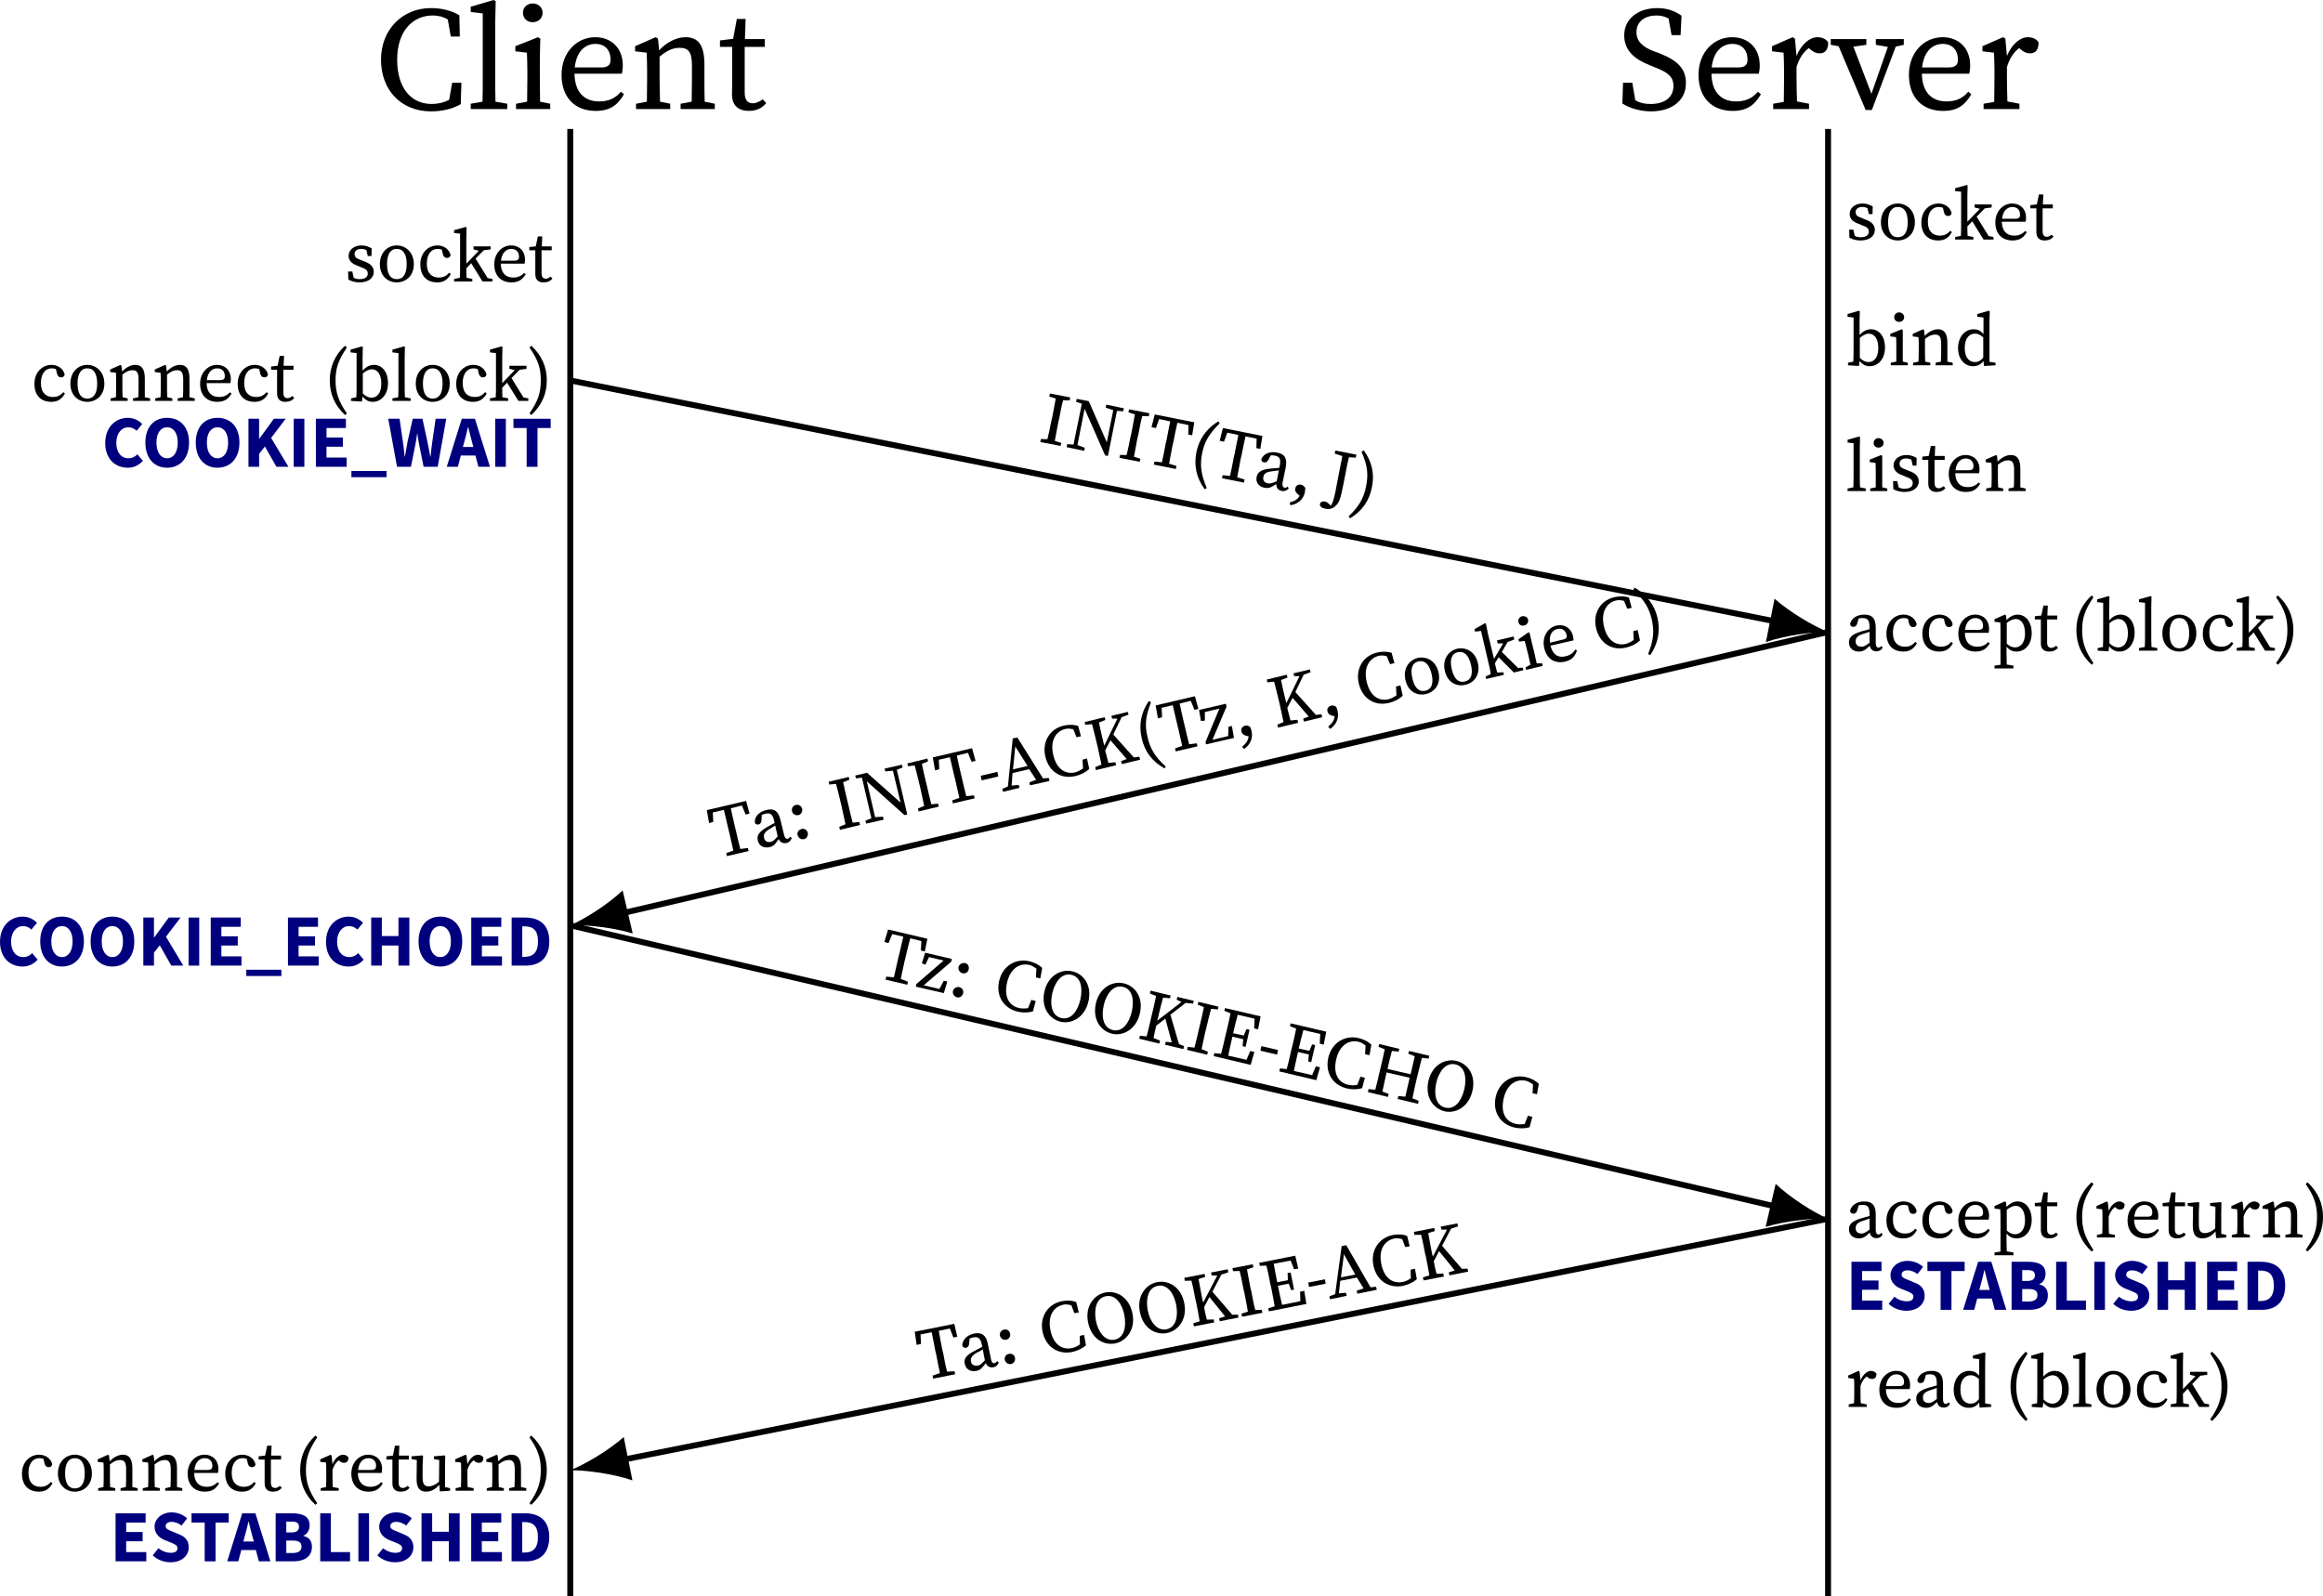 <?xml version="1.0" encoding="UTF-8" standalone="no"?>
<svg
   width="157.061pt"
   height="107.933pt"
   viewBox="0 0 157.061 107.933"
   version="1.2"
   id="svg901"
   sodipodi:docname="unp-sctp-four-way-handshake.pdf"
   xmlns:inkscape="http://www.inkscape.org/namespaces/inkscape"
   xmlns:sodipodi="http://sodipodi.sourceforge.net/DTD/sodipodi-0.dtd"
   xmlns:xlink="http://www.w3.org/1999/xlink"
   xmlns="http://www.w3.org/2000/svg"
   xmlns:svg="http://www.w3.org/2000/svg">
  <sodipodi:namedview
     id="namedview903"
     pagecolor="#ffffff"
     bordercolor="#666666"
     borderopacity="1.0"
     inkscape:pageshadow="2"
     inkscape:pageopacity="0.0"
     inkscape:pagecheckerboard="0"
     inkscape:document-units="pt" />
  <defs
     id="defs286">
    <g
       id="g278">
      <symbol
         overflow="visible"
         id="glyph0-0">
        <path
           style="stroke:none"
           d="m 0.797,0 h 4.781 V -6.672 H 0.797 Z M 1.734,-0.516 3.188,-2.844 4.641,-0.516 Z M 1.406,-5.703 2.875,-3.344 1.406,-0.984 Z M 3.5,-3.344 4.969,-5.703 v 4.719 z M 1.734,-6.172 h 2.906 L 3.188,-3.844 Z m 0,0"
           id="path2" />
      </symbol>
      <symbol
         overflow="visible"
         id="glyph0-1">
        <path
           style="stroke:none"
           d="m 3.844,0.156 c 0.719,0 1.406,-0.141 2.016,-0.484 L 5.906,-1.781 h -0.625 L 5.078,-0.625 c -0.391,0.203 -0.797,0.281 -1.188,0.281 -1.359,0 -2.328,-1.047 -2.328,-3 0,-1.938 1.062,-2.984 2.406,-2.984 0.312,0 0.656,0.062 1.016,0.266 L 5.188,-4.906 h 0.609 l -0.031,-1.438 c -0.672,-0.391 -1.375,-0.484 -1.922,-0.484 -1.938,0 -3.375,1.469 -3.375,3.484 0,2.062 1.359,3.5 3.375,3.5 z m 0,0"
           id="path5" />
      </symbol>
      <symbol
         overflow="visible"
         id="glyph0-2">
        <path
           style="stroke:none"
           d="M 0.25,0 H 2.719 V -0.359 L 1.922,-0.5 C 1.906,-1.031 1.906,-1.562 1.906,-2.094 V -5.875 L 1.938,-7.297 1.797,-7.375 0.25,-6.922 V -6.562 l 0.812,0.094 v 4.375 c 0,0.531 0,1.062 -0.016,1.594 L 0.25,-0.359 Z m 0,0"
           id="path8" />
      </symbol>
      <symbol
         overflow="visible"
         id="glyph0-3">
        <path
           style="stroke:none"
           d="m 0.344,0 h 2.312 V -0.359 L 1.969,-0.5 c 0,-0.5 -0.016,-1.156 -0.016,-1.594 v -1.312 L 1.984,-4.766 1.828,-4.859 0.297,-4.25 v 0.344 l 0.781,0.094 c 0.016,0.391 0.031,0.703 0.031,1.25 v 0.469 C 1.109,-1.641 1.094,-1 1.094,-0.5 l -0.75,0.141 z m 1.125,-5.875 c 0.375,0 0.672,-0.25 0.672,-0.641 0,-0.359 -0.297,-0.625 -0.672,-0.625 -0.375,0 -0.656,0.266 -0.656,0.625 0,0.391 0.281,0.641 0.656,0.641 z m 0,0"
           id="path11" />
      </symbol>
      <symbol
         overflow="visible"
         id="glyph0-4">
        <path
           style="stroke:none"
           d="m 2.734,-4.406 c 0.641,0 1.031,0.391 1.031,1.078 0,0.281 -0.109,0.516 -0.641,0.516 H 1.344 c 0.125,-1.156 0.766,-1.594 1.391,-1.594 z M 2.766,0.125 c 1.016,0 1.5,-0.438 1.906,-1.125 L 4.469,-1.172 c -0.406,0.469 -0.859,0.656 -1.484,0.656 -1.016,0 -1.641,-0.656 -1.656,-1.875 H 4.531 c 0.031,-0.125 0.062,-0.328 0.062,-0.562 0,-1.203 -0.812,-1.906 -1.859,-1.906 -1.25,0 -2.281,1.016 -2.281,2.547 0,1.531 0.906,2.438 2.312,2.438 z m 0,0"
           id="path14" />
      </symbol>
      <symbol
         overflow="visible"
         id="glyph0-5">
        <path
           style="stroke:none"
           d="m 0.406,0 h 2.312 V -0.359 L 2.031,-0.5 C 2.016,-1 2,-1.656 2,-2.094 v -1.453 c 0.516,-0.422 0.906,-0.594 1.359,-0.594 0.594,0 0.828,0.281 0.828,1.203 v 0.844 c 0,0.453 -0.016,1.109 -0.016,1.594 l -0.75,0.141 V 0 h 2.312 V -0.359 L 5.047,-0.5 C 5.031,-1 5.031,-1.641 5.031,-2.094 v -0.922 c 0,-1.312 -0.422,-1.844 -1.281,-1.844 -0.625,0 -1.297,0.359 -1.781,0.891 L 1.891,-4.766 1.734,-4.859 0.344,-4.25 v 0.344 L 1.125,-3.812 c 0.016,0.391 0.031,0.688 0.031,1.234 V -2.094 C 1.156,-1.641 1.141,-1 1.141,-0.5 L 0.406,-0.359 Z m 0,0"
           id="path17" />
      </symbol>
      <symbol
         overflow="visible"
         id="glyph0-6">
        <path
           style="stroke:none"
           d="m 2.047,0.125 c 0.5,0 0.906,-0.188 1.172,-0.531 l -0.234,-0.25 c -0.25,0.172 -0.453,0.266 -0.672,0.266 -0.344,0 -0.547,-0.219 -0.547,-0.719 v -3.094 H 3.125 v -0.531 H 1.781 L 1.828,-6.094 h -0.594 l -0.25,1.344 -0.891,0.109 v 0.438 h 0.828 v 2.344 C 0.922,-1.469 0.906,-1.25 0.906,-1 c 0,0.766 0.438,1.125 1.141,1.125 z m 0,0"
           id="path20" />
      </symbol>
      <symbol
         overflow="visible"
         id="glyph0-7">
        <path
           style="stroke:none"
           d="m 2.344,0.156 c 1.391,0 2.359,-0.719 2.359,-1.906 0,-0.938 -0.5,-1.516 -1.812,-2.031 L 2.5,-3.922 c -0.719,-0.281 -1.141,-0.656 -1.141,-1.281 0,-0.734 0.594,-1.125 1.359,-1.125 0.297,0 0.547,0.062 0.812,0.203 L 3.734,-5 H 4.344 l 0.062,-1.312 C 3.984,-6.625 3.438,-6.828 2.766,-6.828 1.5,-6.828 0.531,-6.125 0.531,-4.984 c 0,1.016 0.688,1.609 1.719,2.016 l 0.375,0.156 c 0.859,0.328 1.234,0.625 1.234,1.25 0,0.781 -0.609,1.219 -1.547,1.219 -0.422,0 -0.734,-0.078 -1.031,-0.25 l -0.203,-1.188 h -0.625 L 0.406,-0.375 c 0.453,0.297 1.188,0.531 1.938,0.531 z m 0,0"
           id="path23" />
      </symbol>
      <symbol
         overflow="visible"
         id="glyph0-8">
        <path
           style="stroke:none"
           d="M 0.422,0 H 2.844 v -0.359 l -0.812,-0.156 C 2.016,-1 2,-1.656 2,-2.094 v -0.75 C 2.172,-3.406 2.438,-3.828 2.828,-4.125 l 0.125,0.109 c 0.188,0.156 0.375,0.25 0.609,0.25 0.391,0 0.578,-0.266 0.578,-0.734 -0.109,-0.219 -0.406,-0.359 -0.719,-0.359 -0.531,0 -1.094,0.469 -1.422,1.266 L 1.891,-4.766 1.734,-4.859 0.344,-4.25 v 0.344 L 1.125,-3.812 c 0.016,0.391 0.031,0.688 0.031,1.234 v 0.484 c 0,0.453 -0.016,1.109 -0.016,1.609 l -0.719,0.125 z m 0,0"
           id="path26" />
      </symbol>
      <symbol
         overflow="visible"
         id="glyph0-9">
        <path
           style="stroke:none"
           d="m 3.047,-4.344 0.812,0.141 L 2.75,-1.031 l -1.219,-3.188 0.875,-0.125 V -4.734 H 0 V -4.344 L 0.531,-4.25 2.359,0.062 H 2.781 L 4.391,-4.219 4.938,-4.344 V -4.734 H 3.047 Z m 0,0"
           id="path29" />
      </symbol>
      <symbol
         overflow="visible"
         id="glyph1-0">
        <path
           style="stroke:none"
           d="M 0.406,0 H 2.797 V -3.344 H 0.406 Z M 0.875,-0.25 1.594,-1.422 2.328,-0.25 Z M 0.703,-2.844 1.438,-1.672 0.703,-0.484 Z M 1.75,-1.672 2.484,-2.844 v 2.359 z m -0.875,-1.406 h 1.453 l -0.734,1.156 z m 0,0"
           id="path32" />
      </symbol>
      <symbol
         overflow="visible"
         id="glyph1-1">
        <path
           style="stroke:none"
           d="m 1,0.062 c 0.641,0 0.969,-0.328 0.969,-0.703 0,-0.328 -0.188,-0.562 -0.688,-0.734 L 1.125,-1.438 c -0.344,-0.125 -0.453,-0.203 -0.453,-0.422 0,-0.203 0.156,-0.344 0.453,-0.344 0.125,0 0.234,0.031 0.344,0.078 l 0.094,0.406 h 0.25 L 1.828,-2.234 C 1.625,-2.359 1.406,-2.438 1.141,-2.438 c -0.562,0 -0.875,0.344 -0.875,0.703 0,0.344 0.25,0.547 0.609,0.672 l 0.219,0.094 c 0.328,0.109 0.469,0.219 0.469,0.438 0,0.219 -0.172,0.375 -0.562,0.375 -0.141,0 -0.281,-0.031 -0.391,-0.094 L 0.516,-0.672 H 0.234 L 0.25,-0.125 C 0.5,0 0.719,0.062 1,0.062 Z m 0,0"
           id="path35" />
      </symbol>
      <symbol
         overflow="visible"
         id="glyph1-2">
        <path
           style="stroke:none"
           d="m 1.359,0.062 c 0.578,0 1.156,-0.406 1.156,-1.234 C 2.516,-2 1.938,-2.438 1.359,-2.438 0.781,-2.438 0.219,-2 0.219,-1.172 c 0,0.828 0.562,1.234 1.141,1.234 z m 0,-0.219 c -0.422,0 -0.656,-0.344 -0.656,-1.016 0,-0.672 0.234,-1.031 0.656,-1.031 0.438,0 0.672,0.359 0.672,1.031 0,0.672 -0.234,1.016 -0.672,1.016 z m 0,0"
           id="path38" />
      </symbol>
      <symbol
         overflow="visible"
         id="glyph1-3">
        <path
           style="stroke:none"
           d="M 1.359,0.062 C 1.812,0.062 2.078,-0.141 2.281,-0.5 L 2.172,-0.594 C 1.938,-0.328 1.719,-0.266 1.469,-0.266 c -0.453,0 -0.812,-0.266 -0.812,-0.938 0,-0.656 0.312,-1 0.734,-1 0.078,0 0.172,0.016 0.281,0.047 L 1.75,-1.828 c 0.047,0.141 0.109,0.234 0.281,0.234 0.125,0 0.203,-0.062 0.234,-0.188 C 2.188,-2.156 1.828,-2.438 1.375,-2.438 c -0.609,0 -1.156,0.484 -1.156,1.281 0,0.766 0.422,1.219 1.141,1.219 z m 0,0"
           id="path41" />
      </symbol>
      <symbol
         overflow="visible"
         id="glyph1-4">
        <path
           style="stroke:none"
           d="M 0.125,0 H 1.359 V -0.172 L 0.969,-0.25 C 0.953,-0.469 0.953,-0.688 0.953,-0.891 L 1.281,-1.234 2.047,0 H 2.719 v -0.172 l -0.328,-0.062 -0.812,-1.312 0.547,-0.562 0.469,-0.062 V -2.375 H 1.438 v 0.203 l 0.359,0.094 -0.375,0.391 -0.469,0.484 V -2.938 L 0.969,-3.656 0.906,-3.688 0.125,-3.469 v 0.188 l 0.406,0.047 v 2.188 c 0,0.266 0,0.531 -0.016,0.797 L 0.125,-0.172 Z m 0,0"
           id="path44" />
      </symbol>
      <symbol
         overflow="visible"
         id="glyph1-5">
        <path
           style="stroke:none"
           d="m 1.359,-2.203 c 0.328,0 0.531,0.188 0.531,0.531 0,0.156 -0.062,0.266 -0.328,0.266 H 0.672 c 0.062,-0.578 0.391,-0.797 0.688,-0.797 z M 1.375,0.062 c 0.516,0 0.766,-0.219 0.969,-0.562 L 2.234,-0.578 c -0.203,0.219 -0.438,0.312 -0.734,0.312 -0.516,0 -0.828,-0.312 -0.844,-0.938 h 1.609 c 0.016,-0.062 0.031,-0.156 0.031,-0.266 0,-0.609 -0.406,-0.969 -0.938,-0.969 -0.609,0 -1.141,0.516 -1.141,1.281 0,0.766 0.453,1.219 1.156,1.219 z m 0,0"
           id="path47" />
      </symbol>
      <symbol
         overflow="visible"
         id="glyph1-6">
        <path
           style="stroke:none"
           d="m 1.016,0.062 c 0.266,0 0.469,-0.094 0.594,-0.266 l -0.125,-0.125 C 1.359,-0.234 1.266,-0.188 1.156,-0.188 0.984,-0.188 0.875,-0.297 0.875,-0.562 V -2.109 H 1.562 V -2.375 H 0.891 l 0.031,-0.672 H 0.625 L 0.484,-2.375 l -0.438,0.047 v 0.219 h 0.406 v 1.188 c 0,0.188 0,0.297 0,0.422 0,0.391 0.219,0.562 0.562,0.562 z m 0,0"
           id="path50" />
      </symbol>
      <symbol
         overflow="visible"
         id="glyph1-7">
        <path
           style="stroke:none"
           d="m 0.203,0 h 1.156 V -0.172 L 1.016,-0.25 C 1,-0.5 1,-0.828 1,-1.047 V -1.781 c 0.25,-0.203 0.453,-0.297 0.688,-0.297 0.281,0 0.406,0.156 0.406,0.609 v 0.422 c 0,0.234 0,0.547 -0.016,0.797 L 1.719,-0.172 V 0 H 2.875 V -0.172 L 2.516,-0.25 c 0,-0.25 0,-0.562 0,-0.797 v -0.469 c 0,-0.641 -0.219,-0.922 -0.641,-0.922 -0.312,0 -0.656,0.188 -0.891,0.453 L 0.938,-2.375 0.875,-2.438 0.172,-2.125 v 0.172 L 0.562,-1.906 c 0.016,0.203 0.016,0.344 0.016,0.625 v 0.234 c 0,0.219 0,0.547 -0.016,0.797 l -0.359,0.078 z m 0,0"
           id="path53" />
      </symbol>
      <symbol
         overflow="visible"
         id="glyph1-8">
        <path
           style="stroke:none"
           d="m 0.797,-1.391 c 0,-0.797 0.188,-1.375 0.766,-2.219 l -0.125,-0.125 c -0.703,0.656 -1.031,1.438 -1.031,2.344 0,0.922 0.328,1.688 1.031,2.344 L 1.562,0.844 C 0.984,0 0.797,-0.594 0.797,-1.391 Z m 0,0"
           id="path56" />
      </symbol>
      <symbol
         overflow="visible"
         id="glyph1-9">
        <path
           style="stroke:none"
           d="M 0.156,0 0.891,0.047 0.938,-0.297 C 1.156,-0.016 1.391,0.062 1.625,0.062 c 0.578,0 1.031,-0.5 1.031,-1.266 0,-0.781 -0.422,-1.234 -0.953,-1.234 -0.266,0 -0.531,0.125 -0.766,0.391 V -2.938 L 0.953,-3.656 0.891,-3.688 0.125,-3.469 v 0.188 l 0.406,0.047 v 2.188 c 0,0.219 0,0.547 -0.016,0.797 L 0.156,-0.172 Z M 1.562,-2.141 c 0.375,0 0.641,0.344 0.641,0.969 0,0.656 -0.297,0.953 -0.656,0.953 -0.188,0 -0.391,-0.078 -0.594,-0.281 v -1.359 c 0.266,-0.219 0.469,-0.281 0.609,-0.281 z m 0,0"
           id="path59" />
      </symbol>
      <symbol
         overflow="visible"
         id="glyph1-10">
        <path
           style="stroke:none"
           d="M 0.125,0 H 1.359 V -0.172 L 0.969,-0.25 C 0.953,-0.516 0.953,-0.781 0.953,-1.047 V -2.938 L 0.969,-3.656 0.906,-3.688 0.125,-3.469 v 0.188 l 0.406,0.047 v 2.188 c 0,0.266 0,0.531 -0.016,0.797 L 0.125,-0.172 Z m 0,0"
           id="path62" />
      </symbol>
      <symbol
         overflow="visible"
         id="glyph1-11">
        <path
           style="stroke:none"
           d="M 0.891,-1.391 C 0.891,-0.594 0.719,0 0.125,0.844 L 0.25,0.953 c 0.703,-0.656 1.047,-1.422 1.047,-2.344 0,-0.906 -0.344,-1.688 -1.047,-2.344 l -0.125,0.125 c 0.594,0.844 0.766,1.422 0.766,2.219 z m 0,0"
           id="path65" />
      </symbol>
      <symbol
         overflow="visible"
         id="glyph1-12">
        <path
           style="stroke:none"
           d="m 0.203,0 h 1.219 V -0.172 L 1.016,-0.25 C 1,-0.5 1,-0.828 1,-1.047 v -0.375 C 1.094,-1.703 1.219,-1.906 1.422,-2.062 l 0.047,0.047 c 0.094,0.094 0.203,0.125 0.312,0.125 0.203,0 0.297,-0.125 0.297,-0.359 -0.062,-0.109 -0.219,-0.188 -0.359,-0.188 -0.266,0 -0.562,0.25 -0.719,0.641 L 0.938,-2.375 0.875,-2.438 0.172,-2.125 v 0.172 L 0.562,-1.906 c 0.016,0.203 0.016,0.344 0.016,0.625 v 0.234 c 0,0.219 0,0.547 -0.016,0.797 l -0.359,0.078 z m 0,0"
           id="path68" />
      </symbol>
      <symbol
         overflow="visible"
         id="glyph1-13">
        <path
           style="stroke:none"
           d="m 1.109,0.062 c 0.312,0 0.625,-0.141 0.891,-0.469 L 2.047,0.047 2.734,0 V -0.172 L 2.391,-0.25 V -1.703 L 2.406,-2.344 2.359,-2.391 l -0.719,0.062 v 0.188 L 2,-2.078 1.984,-0.609 C 1.75,-0.406 1.516,-0.297 1.281,-0.297 1.016,-0.297 0.875,-0.438 0.875,-0.875 V -1.703 L 0.906,-2.344 0.859,-2.391 0.125,-2.328 v 0.188 l 0.359,0.062 -0.016,1.25 C 0.453,-0.172 0.703,0.062 1.109,0.062 Z m 0,0"
           id="path71" />
      </symbol>
      <symbol
         overflow="visible"
         id="glyph1-14">
        <path
           style="stroke:none"
           d="m 0.172,0 h 1.156 V -0.172 L 0.984,-0.25 c 0,-0.25 0,-0.578 0,-0.797 V -2.375 l -0.062,-0.062 -0.781,0.312 v 0.172 L 0.531,-1.906 c 0.016,0.203 0.016,0.344 0.016,0.625 v 0.234 c 0,0.219 0,0.547 0,0.797 l -0.375,0.078 z m 0.562,-2.938 c 0.188,0 0.344,-0.125 0.344,-0.312 0,-0.188 -0.156,-0.328 -0.344,-0.328 -0.188,0 -0.328,0.141 -0.328,0.328 0,0.188 0.141,0.312 0.328,0.312 z m 0,0"
           id="path74" />
      </symbol>
      <symbol
         overflow="visible"
         id="glyph1-15">
        <path
           style="stroke:none"
           d="m 0.672,-1.172 c 0,-0.672 0.312,-0.969 0.688,-0.969 0.172,0 0.328,0.047 0.562,0.25 v 1.375 c -0.188,0.219 -0.344,0.297 -0.562,0.297 -0.391,0 -0.688,-0.297 -0.688,-0.953 z M 1.969,0.047 2.75,0 v -0.172 l -0.406,-0.062 V -2.938 l 0.016,-0.719 -0.062,-0.031 -0.781,0.219 v 0.188 L 1.938,-3.234 v 1.125 C 1.734,-2.359 1.516,-2.438 1.281,-2.438 c -0.609,0 -1.062,0.516 -1.062,1.281 0,0.719 0.422,1.219 1.016,1.219 0.312,0 0.531,-0.125 0.703,-0.359 z m 0,0"
           id="path77" />
      </symbol>
      <symbol
         overflow="visible"
         id="glyph1-16">
        <path
           style="stroke:none"
           d="m 2.078,0.047 c 0.172,0 0.312,-0.062 0.422,-0.25 L 2.406,-0.312 c -0.047,0.062 -0.109,0.109 -0.188,0.109 -0.109,0 -0.188,-0.094 -0.188,-0.297 v -1.062 c 0,-0.625 -0.25,-0.875 -0.766,-0.875 -0.516,0 -0.875,0.25 -0.969,0.625 0,0.125 0.094,0.203 0.219,0.203 0.141,0 0.219,-0.078 0.266,-0.234 L 0.875,-2.172 c 0.109,-0.031 0.203,-0.031 0.266,-0.031 0.328,0 0.469,0.125 0.469,0.609 v 0.141 c -0.188,0.047 -0.375,0.109 -0.562,0.156 -0.688,0.203 -0.828,0.453 -0.828,0.734 0,0.422 0.312,0.625 0.672,0.625 0.297,0 0.453,-0.125 0.734,-0.391 0.047,0.234 0.203,0.375 0.453,0.375 z M 0.672,-0.625 c 0,-0.156 0.031,-0.359 0.484,-0.5 0.156,-0.047 0.297,-0.094 0.453,-0.156 v 0.75 C 1.312,-0.312 1.219,-0.266 1.062,-0.266 0.844,-0.266 0.672,-0.375 0.672,-0.625 Z m 0,0"
           id="path80" />
      </symbol>
      <symbol
         overflow="visible"
         id="glyph1-17">
        <path
           style="stroke:none"
           d="m 0.172,1.203 h 1.281 v -0.188 L 1,0.938 C 1,0.672 0.984,0.406 0.984,0.141 v -0.406 c 0.219,0.25 0.438,0.328 0.672,0.328 0.578,0 1.031,-0.484 1.031,-1.25 0,-0.781 -0.422,-1.25 -0.953,-1.25 -0.266,0 -0.516,0.125 -0.75,0.375 L 0.953,-2.375 0.875,-2.438 0.172,-2.125 v 0.172 L 0.562,-1.906 c 0.016,0.203 0.016,0.344 0.016,0.625 v 1.422 c 0,0.266 0,0.531 0,0.812 l -0.406,0.062 z m 1.438,-3.344 c 0.359,0 0.625,0.344 0.625,0.984 0,0.641 -0.312,0.938 -0.672,0.938 -0.188,0 -0.375,-0.078 -0.562,-0.25 V -1.875 c 0.266,-0.203 0.453,-0.266 0.609,-0.266 z m 0,0"
           id="path83" />
      </symbol>
      <symbol
         overflow="visible"
         id="glyph2-0">
        <path
           style="stroke:none"
           d="M 0.406,0 H 3.047 V -3.297 H 0.406 Z M 1.312,-0.453 1.5,-0.844 1.703,-1.328 h 0.031 L 1.938,-0.844 2.125,-0.453 Z M 1.703,-2.062 1.5,-2.531 1.344,-2.828 h 0.75 L 1.938,-2.531 1.734,-2.062 Z m -0.812,1.297 V -2.625 l 0.469,0.938 z m 1.656,0 -0.469,-0.922 0.469,-0.938 z m 0,0"
           id="path86" />
      </symbol>
      <symbol
         overflow="visible"
         id="glyph2-1">
        <path
           style="stroke:none"
           d="M 1.766,0.062 C 2.156,0.062 2.5,-0.094 2.781,-0.406 l -0.375,-0.438 C 2.266,-0.688 2.062,-0.578 1.812,-0.578 c -0.5,0 -0.828,-0.391 -0.828,-1.047 0,-0.641 0.359,-1.047 0.797,-1.047 0.234,0 0.406,0.078 0.578,0.234 l 0.375,-0.453 C 2.516,-3.125 2.188,-3.312 1.766,-3.312 c -0.828,0 -1.531,0.625 -1.531,1.703 0,1.094 0.688,1.672 1.531,1.672 z m 0,0"
           id="path89" />
      </symbol>
      <symbol
         overflow="visible"
         id="glyph2-2">
        <path
           style="stroke:none"
           d="m 1.703,0.062 c 0.875,0 1.484,-0.641 1.484,-1.703 0,-1.062 -0.609,-1.672 -1.484,-1.672 -0.875,0 -1.469,0.609 -1.469,1.672 0,1.062 0.594,1.703 1.469,1.703 z m 0,-0.641 c -0.438,0 -0.719,-0.406 -0.719,-1.062 0,-0.641 0.281,-1.031 0.719,-1.031 0.438,0 0.719,0.391 0.719,1.031 0,0.656 -0.281,1.062 -0.719,1.062 z m 0,0"
           id="path92" />
      </symbol>
      <symbol
         overflow="visible"
         id="glyph2-3">
        <path
           style="stroke:none"
           d="m 0.391,0 h 0.719 V -0.875 L 1.5,-1.375 2.281,0 h 0.812 L 1.922,-1.953 2.906,-3.25 H 2.109 l -0.969,1.328 H 1.109 V -3.25 h -0.719 z m 0,0"
           id="path95" />
      </symbol>
      <symbol
         overflow="visible"
         id="glyph2-4">
        <path
           style="stroke:none"
           d="m 0.391,0 h 0.719 v -3.25 h -0.719 z m 0,0"
           id="path98" />
      </symbol>
      <symbol
         overflow="visible"
         id="glyph2-5">
        <path
           style="stroke:none"
           d="M 0.391,0 H 2.469 V -0.625 H 1.109 V -1.359 H 2.219 v -0.625 H 1.109 V -2.625 h 1.312 V -3.25 h -2.031 z m 0,0"
           id="path101" />
      </symbol>
      <symbol
         overflow="visible"
         id="glyph2-6">
        <path
           style="stroke:none"
           d="m 0.062,0.703 h 2.375 V 0.281 h -2.375 z m 0,0"
           id="path104" />
      </symbol>
      <symbol
         overflow="visible"
         id="glyph2-7">
        <path
           style="stroke:none"
           d="m 0.656,0 h 0.938 l 0.297,-1.469 c 0.047,-0.25 0.094,-0.516 0.125,-0.781 H 2.031 c 0.031,0.266 0.078,0.531 0.125,0.781 L 2.453,0 H 3.406 l 0.578,-3.25 h -0.719 l -0.219,1.516 C 3,-1.391 2.953,-1.047 2.922,-0.688 H 2.906 C 2.844,-1.047 2.766,-1.406 2.703,-1.734 L 2.375,-3.25 H 1.719 L 1.375,-1.734 C 1.312,-1.391 1.25,-1.047 1.188,-0.688 H 1.172 C 1.141,-1.047 1.094,-1.391 1.047,-1.734 L 0.828,-3.25 H 0.062 Z m 0,0"
           id="path107" />
      </symbol>
      <symbol
         overflow="visible"
         id="glyph2-8">
        <path
           style="stroke:none"
           d="M 1.141,-1.641 C 1.234,-1.969 1.328,-2.344 1.406,-2.688 H 1.422 C 1.5,-2.359 1.594,-1.969 1.688,-1.641 L 1.766,-1.344 H 1.062 Z M -0.031,0 h 0.75 L 0.922,-0.766 H 1.906 L 2.109,0 h 0.781 L 1.875,-3.25 H 0.984 Z m 0,0"
           id="path110" />
      </symbol>
      <symbol
         overflow="visible"
         id="glyph2-9">
        <path
           style="stroke:none"
           d="M 1.016,0 H 1.75 V -2.625 H 2.641 V -3.25 H 0.125 v 0.625 h 0.891 z m 0,0"
           id="path113" />
      </symbol>
      <symbol
         overflow="visible"
         id="glyph2-10">
        <path
           style="stroke:none"
           d="m 0.391,0 h 0.719 v -1.359 h 1.125 V 0 H 2.969 V -3.25 H 2.234 V -2 h -1.125 v -1.25 h -0.719 z m 0,0"
           id="path116" />
      </symbol>
      <symbol
         overflow="visible"
         id="glyph2-11">
        <path
           style="stroke:none"
           d="M 0.391,0 H 1.344 C 2.297,0 2.938,-0.516 2.938,-1.641 2.938,-2.75 2.297,-3.25 1.297,-3.25 h -0.906 z m 0.719,-0.594 v -2.062 H 1.25 c 0.562,0 0.922,0.234 0.922,1.016 0,0.781 -0.359,1.047 -0.922,1.047 z m 0,0"
           id="path119" />
      </symbol>
      <symbol
         overflow="visible"
         id="glyph2-12">
        <path
           style="stroke:none"
           d="m 1.375,0.062 c 0.781,0 1.234,-0.469 1.234,-1.016 0,-0.453 -0.25,-0.719 -0.656,-0.875 L 1.547,-2 c -0.281,-0.109 -0.5,-0.188 -0.5,-0.375 0,-0.188 0.156,-0.297 0.406,-0.297 0.234,0 0.453,0.094 0.672,0.25 L 2.5,-2.906 c -0.266,-0.25 -0.656,-0.406 -1.047,-0.406 -0.672,0 -1.156,0.438 -1.156,0.969 0,0.469 0.328,0.75 0.656,0.891 L 1.375,-1.281 c 0.297,0.125 0.469,0.188 0.469,0.391 0,0.203 -0.141,0.312 -0.453,0.312 -0.281,0 -0.594,-0.109 -0.828,-0.312 L 0.172,-0.406 C 0.5,-0.094 0.938,0.062 1.375,0.062 Z m 0,0"
           id="path122" />
      </symbol>
      <symbol
         overflow="visible"
         id="glyph2-13">
        <path
           style="stroke:none"
           d="M 0.391,0 H 1.594 c 0.703,0 1.25,-0.297 1.25,-0.984 0,-0.422 -0.219,-0.656 -0.578,-0.734 V -1.734 C 2.531,-1.844 2.688,-2.125 2.688,-2.438 2.688,-3.062 2.172,-3.25 1.5,-3.25 H 0.391 Z m 0.719,-1.953 V -2.688 H 1.469 c 0.344,0 0.5,0.094 0.5,0.359 0,0.234 -0.156,0.375 -0.516,0.375 z m 0,1.391 V -1.406 H 1.531 c 0.406,0 0.609,0.109 0.609,0.406 0,0.297 -0.219,0.438 -0.609,0.438 z m 0,0"
           id="path125" />
      </symbol>
      <symbol
         overflow="visible"
         id="glyph2-14">
        <path
           style="stroke:none"
           d="M 0.391,0 H 2.406 V -0.625 H 1.109 V -3.25 h -0.719 z m 0,0"
           id="path128" />
      </symbol>
      <symbol
         overflow="visible"
         id="glyph3-0">
        <path
           style="stroke:none"
           d="M 0.391,0.078 2.75,0.547 3.406,-2.734 1.047,-3.203 Z m 0.516,-0.156 0.938,-1 0.484,1.281 z m 0.344,-2.562 0.484,1.281 -0.953,1.031 z m 0.797,1.344 0.953,-1 -0.469,2.312 z M 1.469,-2.844 2.891,-2.562 1.938,-1.578 Z m 0,0"
           id="path131" />
      </symbol>
      <symbol
         overflow="visible"
         id="glyph3-1">
        <path
           style="stroke:none"
           d="m 0.828,-3.031 0.438,0.141 C 1.188,-2.469 1.109,-2.031 1.031,-1.625 l -0.062,0.25 C 0.891,-0.953 0.797,-0.516 0.703,-0.141 L 0.266,-0.156 0.219,0.047 1.594,0.312 1.641,0.109 1.203,-0.031 c 0.078,-0.406 0.156,-0.828 0.234,-1.25 l 0.062,-0.25 c 0.078,-0.406 0.156,-0.844 0.266,-1.25 l 0.438,0.016 L 2.25,-2.969 0.875,-3.234 Z m 0,0"
           id="path134" />
      </symbol>
      <symbol
         overflow="visible"
         id="glyph3-2">
        <path
           style="stroke:none"
           d="M 2.828,-2.641 3.344,-2.469 2.906,-0.297 1.688,-3.078 0.875,-3.234 0.828,-3.031 1.219,-2.906 0.656,-0.141 0.234,-0.172 0.188,0.031 l 1.188,0.25 0.047,-0.203 -0.5,-0.188 L 1.406,-2.562 2.797,0.594 2.984,0.625 3.594,-2.422 4.016,-2.391 4.062,-2.594 2.875,-2.844 Z m 0,0"
           id="path137" />
      </symbol>
      <symbol
         overflow="visible"
         id="glyph3-3">
        <path
           style="stroke:none"
           d="m 0.578,-2.391 0.297,0.062 0.219,-0.609 0.75,0.156 c -0.094,0.422 -0.172,0.859 -0.25,1.266 l -0.062,0.25 c -0.078,0.422 -0.156,0.844 -0.25,1.25 L 0.781,-0.062 0.734,0.141 2.219,0.438 2.266,0.234 l -0.5,-0.156 C 1.844,-0.328 1.922,-0.75 2,-1.172 l 0.062,-0.25 C 2.141,-1.844 2.234,-2.281 2.328,-2.688 l 0.75,0.156 L 3.062,-1.891 3.328,-1.844 3.469,-2.719 0.797,-3.25 Z m 0,0"
           id="path140" />
      </symbol>
      <symbol
         overflow="visible"
         id="glyph3-4">
        <path
           style="stroke:none"
           d="m 1.047,-1.203 c 0.156,-0.781 0.469,-1.328 1.188,-2.031 L 2.141,-3.375 c -0.812,0.5 -1.297,1.203 -1.484,2.094 -0.172,0.906 0,1.719 0.562,2.5 L 1.359,1.141 C 0.969,0.188 0.891,-0.422 1.047,-1.203 Z m 0,0"
           id="path143" />
      </symbol>
      <symbol
         overflow="visible"
         id="glyph3-5">
        <path
           style="stroke:none"
           d="M 2.016,0.453 C 2.188,0.484 2.344,0.453 2.5,0.281 L 2.422,0.156 C 2.359,0.219 2.297,0.25 2.219,0.234 2.109,0.203 2.047,0.094 2.078,-0.094 l 0.219,-1.047 C 2.406,-1.75 2.234,-2.047 1.719,-2.141 1.219,-2.25 0.812,-2.062 0.656,-1.719 0.625,-1.594 0.703,-1.5 0.812,-1.484 0.953,-1.453 1.047,-1.516 1.125,-1.656 L 1.281,-1.953 C 1.406,-1.969 1.5,-1.938 1.562,-1.938 1.875,-1.875 1.984,-1.719 1.891,-1.25 l -0.031,0.141 C 1.672,-1.094 1.469,-1.078 1.281,-1.062 0.578,-1 0.391,-0.781 0.328,-0.5 0.25,-0.094 0.5,0.172 0.859,0.234 c 0.297,0.062 0.469,-0.031 0.797,-0.25 0,0.25 0.125,0.422 0.359,0.469 z M 0.781,-0.484 C 0.812,-0.641 0.875,-0.828 1.359,-0.875 1.516,-0.906 1.656,-0.906 1.828,-0.938 L 1.688,-0.203 C 1.344,-0.062 1.234,-0.031 1.094,-0.062 0.875,-0.094 0.734,-0.25 0.781,-0.484 Z m 0,0"
           id="path146" />
      </symbol>
      <symbol
         overflow="visible"
         id="glyph3-6">
        <path
           style="stroke:none"
           d="M 0.125,0.922 C 0.562,0.859 0.984,0.578 1.094,0.078 1.109,-0.031 1.141,-0.156 1.125,-0.266 1.031,-0.391 0.953,-0.438 0.844,-0.469 0.625,-0.516 0.484,-0.375 0.453,-0.219 c -0.031,0.141 0.016,0.25 0.156,0.375 L 0.75,0.281 c -0.141,0.25 -0.328,0.359 -0.672,0.453 z m 0,0"
           id="path149" />
      </symbol>
      <symbol
         overflow="visible"
         id="glyph3-7">
        <path
           style="stroke:none"
           d="m 0.844,-3.031 0.516,0.172 C 0.938,-0.719 0.969,-0.844 0.891,-0.438 0.781,0.109 0.688,0.344 0.578,0.516 l -0.062,-0.094 C 0.391,0.312 0.312,0.234 0.188,0.219 c -0.156,-0.031 -0.297,0 -0.344,0.172 -0.016,0.188 0.188,0.281 0.375,0.312 C 0.438,0.75 0.641,0.719 0.844,0.562 1.156,0.312 1.234,0.031 1.406,-0.828 L 1.547,-1.531 C 1.625,-1.953 1.703,-2.375 1.812,-2.781 L 2.266,-2.75 2.312,-2.953 0.891,-3.234 Z m 0,0"
           id="path152" />
      </symbol>
      <symbol
         overflow="visible"
         id="glyph3-8">
        <path
           style="stroke:none"
           d="m 1.141,-1.188 c -0.156,0.781 -0.438,1.328 -1.188,2.047 l 0.109,0.125 c 0.812,-0.5 1.297,-1.188 1.469,-2.094 0.188,-0.891 0.016,-1.719 -0.547,-2.5 l -0.156,0.094 c 0.422,0.938 0.469,1.547 0.312,2.328 z m 0,0"
           id="path155" />
      </symbol>
      <symbol
         overflow="visible"
         id="glyph4-0">
        <path
           style="stroke:none"
           d="M 0.391,-0.094 2.719,-0.641 1.953,-3.891 -0.375,-3.344 Z M 0.797,-0.453 1.219,-1.75 2.203,-0.781 Z m -0.75,-2.469 0.984,0.969 L 0.578,-0.625 Z m 1.281,0.906 0.453,-1.312 0.531,2.297 z M 0.156,-3.203 1.562,-3.531 1.109,-2.234 Z m 0,0"
           id="path158" />
      </symbol>
      <symbol
         overflow="visible"
         id="glyph4-1">
        <path
           style="stroke:none"
           d="M -0.469,-2.406 -0.188,-2.484 -0.219,-3.125 l 0.75,-0.172 C 0.625,-2.875 0.734,-2.438 0.828,-2.031 l 0.062,0.25 c 0.094,0.422 0.188,0.828 0.281,1.234 L 0.688,-0.375 0.734,-0.172 2.203,-0.516 2.156,-0.719 1.641,-0.656 C 1.531,-1.062 1.438,-1.469 1.344,-1.891 l -0.062,-0.25 C 1.188,-2.562 1.078,-3 1,-3.406 L 1.75,-3.594 2,-2.984 2.266,-3.047 2.031,-3.906 -0.625,-3.281 Z m 0,0"
           id="path161" />
      </symbol>
      <symbol
         overflow="visible"
         id="glyph4-2">
        <path
           style="stroke:none"
           d="m 2.047,-0.422 c 0.156,-0.047 0.281,-0.141 0.344,-0.344 l -0.125,-0.078 c -0.031,0.062 -0.078,0.125 -0.156,0.141 C 2,-0.688 1.922,-0.766 1.875,-0.953 l -0.25,-1.031 C 1.484,-2.594 1.188,-2.781 0.688,-2.656 c -0.5,0.109 -0.812,0.438 -0.797,0.828 0.016,0.125 0.125,0.172 0.25,0.156 C 0.281,-1.719 0.328,-1.812 0.344,-1.969 L 0.359,-2.312 c 0.094,-0.047 0.188,-0.078 0.25,-0.094 0.328,-0.062 0.484,0.016 0.594,0.5 l 0.031,0.125 c -0.156,0.078 -0.344,0.188 -0.516,0.281 -0.625,0.359 -0.688,0.625 -0.625,0.906 0.094,0.406 0.438,0.531 0.797,0.453 C 1.172,-0.203 1.297,-0.375 1.5,-0.688 c 0.109,0.219 0.297,0.312 0.547,0.266 z m -1.531,-0.344 c -0.031,-0.156 -0.047,-0.344 0.359,-0.594 0.141,-0.078 0.266,-0.156 0.391,-0.25 L 1.438,-0.875 C 1.203,-0.594 1.125,-0.547 0.969,-0.5 0.766,-0.453 0.578,-0.516 0.516,-0.766 Z m 0,0"
           id="path164" />
      </symbol>
      <symbol
         overflow="visible"
         id="glyph4-3">
        <path
           style="stroke:none"
           d="M 0.75,-0.109 C 0.938,-0.156 1.047,-0.344 1,-0.547 0.953,-0.719 0.781,-0.844 0.594,-0.797 0.391,-0.75 0.266,-0.562 0.312,-0.391 0.359,-0.188 0.547,-0.062 0.75,-0.109 Z m -0.375,-1.625 C 0.562,-1.781 0.656,-1.969 0.625,-2.156 0.578,-2.344 0.391,-2.469 0.203,-2.422 0,-2.375 -0.109,-2.188 -0.062,-2 c 0.031,0.188 0.234,0.312 0.438,0.266 z m 0,0"
           id="path167" />
      </symbol>
      <symbol
         overflow="visible"
         id="glyph4-4">
        <path
           style="stroke:none"
           d="m -0.5,-3.109 0.453,-0.047 c 0.109,0.406 0.219,0.844 0.312,1.25 l 0.062,0.25 c 0.094,0.422 0.188,0.844 0.266,1.234 L 0.172,-0.25 0.219,-0.047 1.578,-0.375 1.531,-0.578 1.078,-0.531 C 0.969,-0.938 0.875,-1.344 0.781,-1.766 l -0.062,-0.25 C 0.625,-2.422 0.516,-2.859 0.438,-3.266 L 0.859,-3.438 0.812,-3.625 -0.547,-3.297 Z m 0,0"
           id="path170" />
      </symbol>
      <symbol
         overflow="visible"
         id="glyph4-5">
        <path
           style="stroke:none"
           d="M 1.484,-3.578 2,-3.625 2.516,-1.469 0.25,-3.484 l -0.797,0.188 0.047,0.188 0.406,-0.047 0.641,2.75 L 0.141,-0.25 0.188,-0.047 1.375,-0.312 1.328,-0.516 0.797,-0.484 0.234,-2.906 2.781,-0.625 2.969,-0.656 2.266,-3.688 2.656,-3.844 2.609,-4.031 1.438,-3.766 Z m 0,0"
           id="path173" />
      </symbol>
      <symbol
         overflow="visible"
         id="glyph4-6">
        <path
           style="stroke:none"
           d="m -0.047,-1.094 1.125,-0.266 -0.062,-0.312 -1.125,0.266 z m 0,0"
           id="path176" />
      </symbol>
      <symbol
         overflow="visible"
         id="glyph4-7">
        <path
           style="stroke:none"
           d="M 0.031,0 1.141,-0.266 1.094,-0.469 l -0.484,0.047 0.062,-0.844 1.125,-0.266 0.469,0.719 L 1.812,-0.641 1.859,-0.438 3.172,-0.734 3.125,-0.938 2.734,-0.906 1,-3.672 l -0.312,0.062 -0.328,3.25 -0.375,0.156 z M 0.703,-1.516 0.859,-3.062 1.688,-1.75 Z m 0,0"
           id="path179" />
      </symbol>
      <symbol
         overflow="visible"
         id="glyph4-8">
        <path
           style="stroke:none"
           d="M 1.891,-0.359 C 2.234,-0.438 2.562,-0.594 2.828,-0.844 L 2.672,-1.547 2.375,-1.469 2.406,-0.875 C 2.234,-0.75 2.047,-0.656 1.875,-0.609 1.203,-0.453 0.609,-0.844 0.391,-1.797 0.172,-2.75 0.562,-3.391 1.219,-3.547 1.359,-3.578 1.547,-3.578 1.75,-3.516 l 0.219,0.531 0.297,-0.062 L 2.078,-3.75 C 1.719,-3.859 1.344,-3.828 1.094,-3.766 c -0.953,0.219 -1.469,1.109 -1.234,2.094 0.234,1 1.047,1.547 2.031,1.312 z m 0,0"
           id="path182" />
      </symbol>
      <symbol
         overflow="visible"
         id="glyph4-9">
        <path
           style="stroke:none"
           d="m -0.5,-3.109 0.453,-0.047 c 0.109,0.406 0.219,0.844 0.312,1.25 l 0.062,0.25 c 0.094,0.422 0.188,0.844 0.266,1.234 L 0.172,-0.25 0.219,-0.047 1.578,-0.375 1.531,-0.578 1.062,-0.531 C 0.984,-0.812 0.906,-1.125 0.844,-1.375 l 0.359,-0.688 1.094,1.266 -0.375,0.141 L 1.969,-0.453 3.203,-0.75 3.156,-0.953 2.781,-0.906 1.391,-2.453 1.953,-3.625 2.422,-3.797 2.375,-3.984 1.266,-3.719 1.312,-3.531 H 1.672 L 0.781,-1.703 0.703,-2.016 C 0.609,-2.422 0.5,-2.859 0.422,-3.266 L 0.859,-3.438 0.812,-3.625 -0.547,-3.297 Z m 0,0"
           id="path185" />
      </symbol>
      <symbol
         overflow="visible"
         id="glyph4-10">
        <path
           style="stroke:none"
           d="M 0.469,-1.547 C 0.281,-2.312 0.328,-2.906 0.703,-3.875 L 0.562,-3.969 C 0.016,-3.172 -0.125,-2.328 0.078,-1.453 0.281,-0.547 0.781,0.125 1.625,0.594 l 0.078,-0.125 c -0.75,-0.688 -1.062,-1.234 -1.234,-2.016 z m 0,0"
           id="path188" />
      </symbol>
      <symbol
         overflow="visible"
         id="glyph4-11">
        <path
           style="stroke:none"
           d="m 0.141,-0.031 1.891,-0.438 -0.141,-0.812 -0.234,0.062 -0.016,0.625 -1.062,0.25 0.953,-2.25 -0.047,-0.188 -1.812,0.422 0.125,0.75 0.266,-0.031 V -2.219 l 0.984,-0.234 -0.938,2.25 z m 0,0"
           id="path191" />
      </symbol>
      <symbol
         overflow="visible"
         id="glyph4-12">
        <path
           style="stroke:none"
           d="M 0.5,0.797 C 0.875,0.562 1.125,0.094 1.016,-0.391 0.984,-0.5 0.969,-0.609 0.906,-0.703 0.766,-0.797 0.688,-0.797 0.578,-0.781 c -0.219,0.062 -0.297,0.234 -0.25,0.391 0.031,0.141 0.109,0.219 0.281,0.281 L 0.812,-0.062 C 0.781,0.219 0.656,0.406 0.375,0.641 Z m 0,0"
           id="path194" />
      </symbol>
      <symbol
         overflow="visible"
         id="glyph4-13">
        <path
           style="stroke:none"
           d="M 1.344,-0.25 C 1.906,-0.375 2.375,-0.906 2.188,-1.719 2,-2.531 1.344,-2.812 0.781,-2.688 0.219,-2.547 -0.234,-2 -0.047,-1.188 0.141,-0.375 0.781,-0.109 1.344,-0.25 Z M 1.297,-0.469 C 0.875,-0.375 0.578,-0.641 0.422,-1.297 c -0.156,-0.656 -0.016,-1.062 0.406,-1.156 0.422,-0.094 0.734,0.188 0.891,0.844 0.156,0.656 0,1.047 -0.422,1.141 z m 0,0"
           id="path197" />
      </symbol>
      <symbol
         overflow="visible"
         id="glyph4-14">
        <path
           style="stroke:none"
           d="M 0.125,-0.031 1.328,-0.312 1.297,-0.484 0.875,-0.469 C 0.812,-0.672 0.766,-0.891 0.719,-1.094 L 0.969,-1.5 2,-0.469 2.641,-0.625 2.609,-0.797 2.281,-0.781 1.188,-1.859 1.578,-2.531 2.031,-2.703 1.984,-2.906 0.859,-2.641 0.906,-2.438 h 0.375 L 1,-1.969 0.656,-1.391 0.25,-3.078 0.109,-3.781 0.031,-3.797 l -0.688,0.391 0.031,0.172 0.406,-0.047 0.5,2.141 c 0.062,0.25 0.125,0.516 0.156,0.781 l -0.344,0.156 z m 0,0"
           id="path200" />
      </symbol>
      <symbol
         overflow="visible"
         id="glyph4-15">
        <path
           style="stroke:none"
           d="m 0.172,-0.031 1.125,-0.266 -0.031,-0.172 h -0.375 C 0.844,-0.703 0.766,-1.031 0.719,-1.234 L 0.562,-1.875 0.406,-2.531 l -0.062,-0.047 -0.688,0.484 0.047,0.156 0.375,-0.047 c 0.062,0.203 0.094,0.344 0.156,0.609 l 0.062,0.234 c 0.047,0.203 0.125,0.531 0.172,0.766 l -0.328,0.172 z m -0.125,-3 C 0.219,-3.062 0.344,-3.234 0.312,-3.422 0.266,-3.594 0.078,-3.688 -0.094,-3.656 c -0.188,0.047 -0.297,0.219 -0.25,0.391 0.031,0.188 0.203,0.281 0.391,0.234 z m 0,0"
           id="path203" />
      </symbol>
      <symbol
         overflow="visible"
         id="glyph4-16">
        <path
           style="stroke:none"
           d="m 0.828,-2.453 c 0.312,-0.078 0.562,0.062 0.641,0.406 0.031,0.156 0,0.25 -0.266,0.312 L 0.344,-1.531 C 0.266,-2.109 0.531,-2.375 0.828,-2.453 Z M 1.359,-0.25 c 0.5,-0.109 0.688,-0.391 0.812,-0.766 l -0.125,-0.047 c -0.141,0.25 -0.359,0.391 -0.656,0.453 -0.5,0.125 -0.859,-0.109 -1.016,-0.719 L 1.938,-1.688 c 0,-0.062 -0.016,-0.156 -0.031,-0.266 -0.141,-0.594 -0.609,-0.844 -1.125,-0.734 -0.594,0.141 -1,0.766 -0.828,1.516 0.172,0.75 0.719,1.078 1.406,0.922 z m 0,0"
           id="path206" />
      </symbol>
      <symbol
         overflow="visible"
         id="glyph4-17">
        <path
           style="stroke:none"
           d="m 0.562,-1.562 c 0.172,0.781 0.141,1.406 -0.25,2.359 l 0.156,0.062 C 0.984,0.078 1.156,-0.75 0.953,-1.656 0.75,-2.531 0.219,-3.219 -0.594,-3.703 l -0.094,0.156 c 0.766,0.703 1.062,1.219 1.25,1.984 z m 0,0"
           id="path209" />
      </symbol>
      <symbol
         overflow="visible"
         id="glyph5-0">
        <path
           style="stroke:none"
           d="m 0.391,0.094 2.328,0.547 0.766,-3.25 L 1.156,-3.156 Z M 0.922,-0.047 1.875,-1.031 2.328,0.281 Z m 0.406,-2.562 0.453,1.312 -0.984,0.984 z m 0.75,1.375 L 3.062,-2.203 2.531,0.094 Z M 1.562,-2.797 2.969,-2.469 1.984,-1.516 Z m 0,0"
           id="path212" />
      </symbol>
      <symbol
         overflow="visible"
         id="glyph5-1">
        <path
           style="stroke:none"
           d="m 0.656,-2.375 0.281,0.078 0.25,-0.609 0.75,0.172 C 1.844,-2.312 1.734,-1.875 1.641,-1.469 l -0.062,0.25 c -0.094,0.422 -0.188,0.828 -0.281,1.234 L 0.781,-0.031 0.734,0.172 2.203,0.516 2.25,0.312 1.766,0.125 C 1.844,-0.281 1.938,-0.688 2.031,-1.109 l 0.062,-0.25 C 2.188,-1.781 2.297,-2.219 2.406,-2.625 l 0.75,0.188 -0.031,0.641 0.266,0.062 0.172,-0.859 -2.656,-0.625 z m 0,0"
           id="path215" />
      </symbol>
      <symbol
         overflow="visible"
         id="glyph5-2">
        <path
           style="stroke:none"
           d="M 0.141,0.031 2.031,0.469 2.266,-0.312 2.031,-0.375 1.734,0.188 l -1.062,-0.25 1.859,-1.594 0.047,-0.188 -1.812,-0.422 -0.219,0.719 0.234,0.094 0.25,-0.516 0.984,0.234 -1.844,1.594 z m 0,0"
           id="path218" />
      </symbol>
      <symbol
         overflow="visible"
         id="glyph5-3">
        <path
           style="stroke:none"
           d="M 0.719,0.234 C 0.906,0.281 1.078,0.156 1.125,-0.047 1.172,-0.219 1.062,-0.406 0.875,-0.453 0.672,-0.5 0.484,-0.375 0.438,-0.203 0.391,0 0.516,0.188 0.719,0.234 Z m 0.375,-1.625 C 1.281,-1.344 1.469,-1.469 1.5,-1.656 1.547,-1.844 1.453,-2.031 1.266,-2.078 1.062,-2.125 0.859,-2 0.812,-1.812 c -0.031,0.188 0.078,0.375 0.281,0.422 z m 0,0"
           id="path221" />
      </symbol>
      <symbol
         overflow="visible"
         id="glyph5-4">
        <path
           style="stroke:none"
           d="M 1.859,0.516 C 2.203,0.594 2.562,0.594 2.891,0.5 L 3.078,-0.203 2.781,-0.281 2.562,0.281 C 2.328,0.312 2.109,0.312 1.938,0.266 1.266,0.109 0.922,-0.5 1.141,-1.453 1.359,-2.406 2,-2.797 2.656,-2.641 c 0.141,0.031 0.297,0.125 0.469,0.25 l -0.031,0.594 0.297,0.062 0.125,-0.703 C 3.25,-2.703 2.906,-2.828 2.656,-2.891 c -0.953,-0.219 -1.812,0.328 -2.047,1.312 -0.234,1 0.266,1.859 1.25,2.094 z m 0,0"
           id="path224" />
      </symbol>
      <symbol
         overflow="visible"
         id="glyph5-5">
        <path
           style="stroke:none"
           d="m 1.703,0.484 c 0.75,0.172 1.625,-0.297 1.875,-1.359 C 3.844,-1.984 3.25,-2.75 2.5,-2.922 c -0.766,-0.188 -1.641,0.281 -1.891,1.344 -0.25,1.109 0.328,1.875 1.094,2.062 z M 1.75,0.234 C 1.078,0.078 0.969,-0.719 1.141,-1.453 1.312,-2.188 1.766,-2.844 2.438,-2.688 3.109,-2.531 3.203,-1.734 3.031,-1 2.859,-0.266 2.422,0.391 1.75,0.234 Z m 0,0"
           id="path227" />
      </symbol>
      <symbol
         overflow="visible"
         id="glyph5-6">
        <path
           style="stroke:none"
           d="M 0.938,-3.016 1.359,-2.844 C 1.281,-2.438 1.172,-2 1.078,-1.594 l -0.062,0.25 C 0.922,-0.922 0.828,-0.5 0.719,-0.109 L 0.266,-0.156 0.219,0.047 1.578,0.375 1.625,0.172 1.188,0 C 1.234,-0.281 1.312,-0.594 1.375,-0.844 L 1.984,-1.312 2.422,0.297 2.016,0.25 1.969,0.453 3.203,0.75 3.25,0.547 2.906,0.406 2.328,-1.578 3.359,-2.375 l 0.5,0.047 0.047,-0.188 L 2.797,-2.781 2.75,-2.594 3.078,-2.438 1.438,-1.172 l 0.078,-0.312 c 0.094,-0.406 0.203,-0.844 0.312,-1.25 L 2.297,-2.688 2.344,-2.875 0.984,-3.203 Z m 0,0"
           id="path230" />
      </symbol>
      <symbol
         overflow="visible"
         id="glyph5-7">
        <path
           style="stroke:none"
           d="M 0.938,-3.016 1.359,-2.844 C 1.281,-2.438 1.172,-2 1.078,-1.594 l -0.062,0.25 C 0.922,-0.922 0.828,-0.5 0.719,-0.109 L 0.266,-0.156 0.219,0.047 1.578,0.375 1.625,0.172 1.203,0 C 1.281,-0.406 1.375,-0.812 1.469,-1.234 l 0.062,-0.25 c 0.094,-0.406 0.203,-0.844 0.312,-1.25 L 2.297,-2.688 2.344,-2.875 0.984,-3.203 Z m 0,0"
           id="path233" />
      </symbol>
      <symbol
         overflow="visible"
         id="glyph5-8">
        <path
           style="stroke:none"
           d="M 0.938,-3.016 1.359,-2.844 C 1.281,-2.438 1.172,-2 1.078,-1.594 l -0.062,0.25 C 0.922,-0.922 0.828,-0.5 0.719,-0.109 L 0.266,-0.156 0.219,0.047 l 2.5,0.594 0.25,-0.875 -0.281,-0.062 -0.25,0.594 -1.234,-0.281 C 1.281,-0.375 1.375,-0.797 1.484,-1.266 L 2.219,-1.094 2.172,-0.625 2.375,-0.578 2.641,-1.734 2.438,-1.781 2.25,-1.344 1.531,-1.5 C 1.625,-1.906 1.734,-2.344 1.844,-2.75 l 1.141,0.266 -0.031,0.656 0.266,0.062 0.172,-0.875 -2.406,-0.562 z m 0,0"
           id="path236" />
      </symbol>
      <symbol
         overflow="visible"
         id="glyph5-9">
        <path
           style="stroke:none"
           d="m 0.453,-1 1.125,0.266 0.062,-0.312 -1.125,-0.266 z m 0,0"
           id="path239" />
      </symbol>
      <symbol
         overflow="visible"
         id="glyph5-10">
        <path
           style="stroke:none"
           d="m 2.953,-2.547 0.438,0.172 c -0.094,0.391 -0.188,0.797 -0.281,1.219 l -1.562,-0.359 c 0.078,-0.375 0.188,-0.812 0.297,-1.219 L 2.297,-2.688 2.344,-2.875 0.984,-3.203 0.938,-3.016 1.359,-2.844 C 1.281,-2.438 1.172,-2 1.078,-1.594 l -0.062,0.25 C 0.922,-0.922 0.828,-0.5 0.719,-0.109 L 0.266,-0.156 0.219,0.047 1.578,0.375 1.625,0.172 1.203,0.016 C 1.281,-0.375 1.375,-0.781 1.484,-1.281 l 1.562,0.359 C 2.938,-0.469 2.844,-0.047 2.75,0.359 L 2.281,0.312 2.234,0.516 3.609,0.844 3.656,0.641 3.234,0.469 C 3.312,0.062 3.406,-0.344 3.5,-0.766 l 0.062,-0.25 c 0.094,-0.406 0.203,-0.844 0.312,-1.25 L 4.328,-2.219 4.375,-2.406 3,-2.734 Z m 0,0"
           id="path242" />
      </symbol>
      <symbol
         overflow="visible"
         id="glyph6-0">
        <path
           style="stroke:none"
           d="M 0.391,-0.078 2.75,-0.547 l -0.656,-3.281 -2.359,0.469 z m 0.422,-0.344 0.469,-1.281 0.953,1 z m -0.688,-2.5 0.953,1 -0.484,1.312 z m 1.266,0.938 0.484,-1.281 0.469,2.312 z M 0.25,-3.188 1.672,-3.469 1.188,-2.203 Z m 0,0"
           id="path245" />
      </symbol>
      <symbol
         overflow="visible"
         id="glyph6-1">
        <path
           style="stroke:none"
           d="M -0.391,-2.422 -0.094,-2.484 -0.125,-3.125 0.625,-3.281 c 0.094,0.422 0.172,0.859 0.25,1.266 l 0.062,0.25 c 0.078,0.422 0.156,0.844 0.25,1.25 l -0.5,0.172 0.047,0.203 1.484,-0.297 -0.047,-0.203 -0.5,0.031 C 1.562,-1.016 1.484,-1.438 1.406,-1.859 l -0.062,-0.25 C 1.266,-2.531 1.172,-2.969 1.109,-3.375 l 0.75,-0.156 0.234,0.609 0.266,-0.047 -0.203,-0.875 -2.672,0.531 z m 0,0"
           id="path248" />
      </symbol>
      <symbol
         overflow="visible"
         id="glyph6-2">
        <path
           style="stroke:none"
           d="M 2.047,-0.359 C 2.219,-0.391 2.344,-0.484 2.406,-0.688 L 2.297,-0.781 C 2.266,-0.719 2.203,-0.656 2.125,-0.641 2.016,-0.609 1.922,-0.688 1.891,-0.875 L 1.672,-1.922 C 1.562,-2.531 1.266,-2.734 0.75,-2.641 c -0.5,0.109 -0.781,0.422 -0.812,0.797 0.031,0.125 0.141,0.188 0.25,0.172 0.141,-0.031 0.203,-0.125 0.219,-0.297 L 0.438,-2.297 C 0.531,-2.344 0.625,-2.375 0.688,-2.375 1,-2.438 1.172,-2.344 1.266,-1.875 l 0.031,0.141 c -0.188,0.078 -0.359,0.188 -0.516,0.266 -0.641,0.312 -0.734,0.594 -0.672,0.875 0.078,0.406 0.422,0.547 0.781,0.484 0.297,-0.062 0.406,-0.219 0.641,-0.531 0.094,0.219 0.281,0.328 0.516,0.281 z m -1.516,-0.375 C 0.5,-0.891 0.5,-1.109 0.922,-1.344 c 0.125,-0.062 0.266,-0.125 0.406,-0.219 L 1.469,-0.828 C 1.219,-0.562 1.141,-0.5 1,-0.469 0.781,-0.438 0.578,-0.5 0.531,-0.734 Z m 0,0"
           id="path251" />
      </symbol>
      <symbol
         overflow="visible"
         id="glyph6-3">
        <path
           style="stroke:none"
           d="M 0.75,-0.078 C 0.953,-0.125 1.062,-0.312 1.016,-0.516 0.984,-0.688 0.812,-0.812 0.609,-0.766 0.406,-0.734 0.297,-0.547 0.328,-0.375 0.375,-0.172 0.547,-0.047 0.75,-0.078 Z M 0.422,-1.719 C 0.625,-1.766 0.734,-1.953 0.688,-2.141 0.656,-2.328 0.484,-2.453 0.281,-2.406 0.078,-2.375 -0.031,-2.188 0,-2 c 0.047,0.188 0.219,0.312 0.422,0.281 z m 0,0"
           id="path254" />
      </symbol>
      <symbol
         overflow="visible"
         id="glyph6-4">
        <path
           style="stroke:none"
           d="M 1.906,-0.297 C 2.25,-0.375 2.578,-0.516 2.844,-0.75 l -0.125,-0.703 -0.297,0.062 L 2.438,-0.812 C 2.25,-0.672 2.062,-0.594 1.891,-0.562 1.203,-0.422 0.625,-0.828 0.438,-1.797 0.25,-2.75 0.656,-3.359 1.328,-3.5 1.469,-3.531 1.656,-3.516 1.859,-3.453 L 2.062,-2.922 2.359,-2.969 2.188,-3.672 C 1.844,-3.812 1.469,-3.781 1.219,-3.734 c -0.953,0.188 -1.516,1.062 -1.312,2.047 0.203,1.016 1.016,1.578 2,1.391 z m 0,0"
           id="path257" />
      </symbol>
      <symbol
         overflow="visible"
         id="glyph6-5">
        <path
           style="stroke:none"
           d="M 1.75,-0.266 C 2.5,-0.422 3.125,-1.203 2.906,-2.281 2.688,-3.406 1.812,-3.859 1.062,-3.703 c -0.766,0.156 -1.375,0.938 -1.156,2.016 0.219,1.125 1.078,1.578 1.844,1.422 z m -0.047,-0.25 c -0.672,0.125 -1.125,-0.547 -1.266,-1.281 -0.141,-0.734 0,-1.531 0.672,-1.656 0.672,-0.141 1.109,0.547 1.25,1.281 C 2.5,-1.438 2.375,-0.656 1.703,-0.516 Z m 0,0"
           id="path260" />
      </symbol>
      <symbol
         overflow="visible"
         id="glyph6-6">
        <path
           style="stroke:none"
           d="m -0.391,-3.125 0.438,-0.016 C 0.156,-2.75 0.234,-2.312 0.312,-1.906 l 0.062,0.25 c 0.078,0.422 0.172,0.859 0.234,1.266 L 0.172,-0.25 0.219,-0.047 1.594,-0.312 1.547,-0.516 1.094,-0.5 C 1.016,-0.766 0.953,-1.078 0.906,-1.344 l 0.359,-0.688 1.062,1.312 -0.406,0.125 0.047,0.203 1.266,-0.25 -0.047,-0.203 -0.375,0.016 -1.344,-1.562 0.609,-1.156 0.469,-0.156 L 2.5,-3.906 1.375,-3.688 1.422,-3.484 h 0.375 L 0.844,-1.656 0.766,-1.984 C 0.688,-2.391 0.609,-2.828 0.531,-3.25 L 0.984,-3.391 0.938,-3.594 l -1.375,0.266 z m 0,0"
           id="path263" />
      </symbol>
      <symbol
         overflow="visible"
         id="glyph6-7">
        <path
           style="stroke:none"
           d="m -0.391,-3.125 0.438,-0.016 C 0.156,-2.75 0.234,-2.312 0.312,-1.906 l 0.062,0.25 c 0.078,0.422 0.172,0.859 0.234,1.266 L 0.172,-0.25 0.219,-0.047 1.594,-0.312 1.547,-0.516 1.109,-0.5 C 1,-0.906 0.922,-1.328 0.844,-1.75 L 0.781,-2 C 0.703,-2.406 0.625,-2.844 0.547,-3.25 l 0.438,-0.141 -0.047,-0.203 -1.375,0.266 z m 0,0"
           id="path266" />
      </symbol>
      <symbol
         overflow="visible"
         id="glyph6-8">
        <path
           style="stroke:none"
           d="m -0.391,-3.125 0.438,-0.016 C 0.156,-2.75 0.234,-2.312 0.312,-1.906 l 0.062,0.25 c 0.078,0.422 0.172,0.859 0.234,1.266 L 0.172,-0.25 0.219,-0.047 2.75,-0.547 2.609,-1.438 l -0.281,0.062 0.016,0.641 -1.234,0.25 C 1.016,-0.875 0.922,-1.312 0.828,-1.781 L 1.562,-1.922 1.719,-1.484 1.922,-1.516 1.688,-2.672 1.484,-2.641 1.5,-2.156 0.781,-2.016 c -0.078,-0.406 -0.172,-0.844 -0.234,-1.25 L 1.688,-3.484 1.922,-2.891 2.203,-2.938 2,-3.812 -0.438,-3.328 Z m 0,0"
           id="path269" />
      </symbol>
      <symbol
         overflow="visible"
         id="glyph6-9">
        <path
           style="stroke:none"
           d="m -0.016,-1.109 1.125,-0.219 L 1.062,-1.625 l -1.125,0.219 z m 0,0"
           id="path272" />
      </symbol>
      <symbol
         overflow="visible"
         id="glyph6-10">
        <path
           style="stroke:none"
           d="M 0.031,0 1.156,-0.234 1.109,-0.438 0.625,-0.406 0.719,-1.25 l 1.125,-0.219 0.453,0.734 -0.469,0.156 L 1.875,-0.375 3.188,-0.641 3.141,-0.844 2.766,-0.812 1.125,-3.656 l -0.312,0.062 -0.438,3.25 -0.391,0.141 z m 0.734,-1.484 0.203,-1.562 0.766,1.375 z m 0,0"
           id="path275" />
      </symbol>
    </g>
    <clipPath
       id="clip1">
      <path
         d="m 39,9 h 1 v 100.125 h -1 z m 0,0"
         id="path280" />
    </clipPath>
    <clipPath
       id="clip2">
      <path
         d="m 124,9 h 2 v 100.125 h -2 z m 0,0"
         id="path283" />
    </clipPath>
  </defs>
  <g
     id="surface2"
     transform="translate(-1.23,-0.993)">
    <g
       clip-path="url(#clip1)"
       clip-rule="nonzero"
       id="g290">
      <path
         style="fill:none;stroke:#000000;stroke-width:0.399;stroke-linecap:butt;stroke-linejoin:miter;stroke-miterlimit:10;stroke-opacity:1"
         d="M -8.4375e-4,-0.002 V -99.213"
         transform="matrix(1,0,0,-1,39.786,9.713)"
         id="path288" />
    </g>
    <g
       style="fill:#000000;fill-opacity:1"
       id="g302">
      <use
         xlink:href="#glyph0-1"
         x="26.521"
         y="8.368"
         id="use292"
         width="100%"
         height="100%" />
      <use
         xlink:href="#glyph0-2"
         x="32.807"
         y="8.368"
         id="use294"
         width="100%"
         height="100%" />
      <use
         xlink:href="#glyph0-3"
         x="35.776"
         y="8.368"
         id="use296"
         width="100%"
         height="100%" />
      <use
         xlink:href="#glyph0-4"
         x="38.745"
         y="8.368"
         id="use298"
         width="100%"
         height="100%" />
      <use
         xlink:href="#glyph0-5"
         x="43.826"
         y="8.368"
         id="use300"
         width="100%"
         height="100%" />
    </g>
    <g
       style="fill:#000000;fill-opacity:1"
       id="g306">
      <use
         xlink:href="#glyph0-6"
         x="49.814"
         y="8.368"
         id="use304"
         width="100%"
         height="100%" />
    </g>
    <g
       style="fill:#000000;fill-opacity:1"
       id="g314">
      <use
         xlink:href="#glyph1-1"
         x="24.533"
         y="20.028"
         id="use308"
         width="100%"
         height="100%" />
      <use
         xlink:href="#glyph1-2"
         x="26.695"
         y="20.028"
         id="use310"
         width="100%"
         height="100%" />
      <use
         xlink:href="#glyph1-3"
         x="29.43"
         y="20.028"
         id="use312"
         width="100%"
         height="100%" />
    </g>
    <g
       style="fill:#000000;fill-opacity:1"
       id="g318">
      <use
         xlink:href="#glyph1-4"
         x="31.806"
         y="20.028"
         id="use316"
         width="100%"
         height="100%" />
    </g>
    <g
       style="fill:#000000;fill-opacity:1"
       id="g324">
      <use
         xlink:href="#glyph1-5"
         x="34.431"
         y="20.028"
         id="use320"
         width="100%"
         height="100%" />
      <use
         xlink:href="#glyph1-6"
         x="36.971"
         y="20.028"
         id="use322"
         width="100%"
         height="100%" />
    </g>
    <g
       style="fill:#000000;fill-opacity:1"
       id="g340">
      <use
         xlink:href="#glyph1-3"
         x="3.339"
         y="28.106"
         id="use326"
         width="100%"
         height="100%" />
      <use
         xlink:href="#glyph1-2"
         x="5.77"
         y="28.106"
         id="use328"
         width="100%"
         height="100%" />
      <use
         xlink:href="#glyph1-7"
         x="8.505"
         y="28.106"
         id="use330"
         width="100%"
         height="100%" />
      <use
         xlink:href="#glyph1-7"
         x="11.523"
         y="28.106"
         id="use332"
         width="100%"
         height="100%" />
      <use
         xlink:href="#glyph1-5"
         x="14.542"
         y="28.106"
         id="use334"
         width="100%"
         height="100%" />
      <use
         xlink:href="#glyph1-3"
         x="17.082"
         y="28.106"
         id="use336"
         width="100%"
         height="100%" />
      <use
         xlink:href="#glyph1-6"
         x="19.513"
         y="28.106"
         id="use338"
         width="100%"
         height="100%" />
    </g>
    <g
       style="fill:#000000;fill-opacity:1"
       id="g346">
      <use
         xlink:href="#glyph1-8"
         x="23.12"
         y="28.106"
         id="use342"
         width="100%"
         height="100%" />
      <use
         xlink:href="#glyph1-9"
         x="24.808"
         y="28.106"
         id="use344"
         width="100%"
         height="100%" />
    </g>
    <g
       style="fill:#000000;fill-opacity:1"
       id="g354">
      <use
         xlink:href="#glyph1-10"
         x="27.638"
         y="28.106"
         id="use348"
         width="100%"
         height="100%" />
      <use
         xlink:href="#glyph1-2"
         x="29.122"
         y="28.106"
         id="use350"
         width="100%"
         height="100%" />
      <use
         xlink:href="#glyph1-3"
         x="31.857"
         y="28.106"
         id="use352"
         width="100%"
         height="100%" />
    </g>
    <g
       style="fill:#000000;fill-opacity:1"
       id="g358">
      <use
         xlink:href="#glyph1-4"
         x="34.233"
         y="28.106"
         id="use356"
         width="100%"
         height="100%" />
    </g>
    <g
       style="fill:#000000;fill-opacity:1"
       id="g362">
      <use
         xlink:href="#glyph1-11"
         x="36.903"
         y="28.106"
         id="use360"
         width="100%"
         height="100%" />
    </g>
    <g
       style="fill:#000000;fill-opacity:1"
       id="g378">
      <use
         xlink:href="#glyph1-3"
         x="2.497"
         y="101.807"
         id="use364"
         width="100%"
         height="100%" />
      <use
         xlink:href="#glyph1-2"
         x="4.928"
         y="101.807"
         id="use366"
         width="100%"
         height="100%" />
      <use
         xlink:href="#glyph1-7"
         x="7.663"
         y="101.807"
         id="use368"
         width="100%"
         height="100%" />
      <use
         xlink:href="#glyph1-7"
         x="10.681"
         y="101.807"
         id="use370"
         width="100%"
         height="100%" />
      <use
         xlink:href="#glyph1-5"
         x="13.7"
         y="101.807"
         id="use372"
         width="100%"
         height="100%" />
      <use
         xlink:href="#glyph1-3"
         x="16.24"
         y="101.807"
         id="use374"
         width="100%"
         height="100%" />
      <use
         xlink:href="#glyph1-6"
         x="18.671"
         y="101.807"
         id="use376"
         width="100%"
         height="100%" />
    </g>
    <g
       style="fill:#000000;fill-opacity:1"
       id="g382">
      <use
         xlink:href="#glyph1-8"
         x="21.117"
         y="101.807"
         id="use380"
         width="100%"
         height="100%" />
    </g>
    <g
       style="fill:#000000;fill-opacity:1"
       id="g386">
      <use
         xlink:href="#glyph1-12"
         x="22.711"
         y="101.807"
         id="use384"
         width="100%"
         height="100%" />
    </g>
    <g
       style="fill:#000000;fill-opacity:1"
       id="g398">
      <use
         xlink:href="#glyph1-5"
         x="24.768"
         y="101.807"
         id="use388"
         width="100%"
         height="100%" />
      <use
         xlink:href="#glyph1-6"
         x="27.309"
         y="101.807"
         id="use390"
         width="100%"
         height="100%" />
      <use
         xlink:href="#glyph1-13"
         x="28.928"
         y="101.807"
         id="use392"
         width="100%"
         height="100%" />
      <use
         xlink:href="#glyph1-12"
         x="31.832"
         y="101.807"
         id="use394"
         width="100%"
         height="100%" />
      <use
         xlink:href="#glyph1-7"
         x="33.939"
         y="101.807"
         id="use396"
         width="100%"
         height="100%" />
    </g>
    <g
       style="fill:#000000;fill-opacity:1"
       id="g402">
      <use
         xlink:href="#glyph1-11"
         x="36.903"
         y="101.807"
         id="use400"
         width="100%"
         height="100%" />
    </g>
    <g
       style="fill:#00007f;fill-opacity:1"
       id="g406">
      <use
         xlink:href="#glyph2-1"
         x="8.11"
         y="32.562"
         id="use404"
         width="100%"
         height="100%" />
    </g>
    <g
       style="fill:#00007f;fill-opacity:1"
       id="g428">
      <use
         xlink:href="#glyph2-2"
         x="10.825"
         y="32.562"
         id="use408"
         width="100%"
         height="100%" />
      <use
         xlink:href="#glyph2-2"
         x="14.232"
         y="32.562"
         id="use410"
         width="100%"
         height="100%" />
      <use
         xlink:href="#glyph2-3"
         x="17.639"
         y="32.562"
         id="use412"
         width="100%"
         height="100%" />
      <use
         xlink:href="#glyph2-4"
         x="20.698"
         y="32.562"
         id="use414"
         width="100%"
         height="100%" />
      <use
         xlink:href="#glyph2-5"
         x="22.197"
         y="32.562"
         id="use416"
         width="100%"
         height="100%" />
      <use
         xlink:href="#glyph2-6"
         x="24.927"
         y="32.562"
         id="use418"
         width="100%"
         height="100%" />
      <use
         xlink:href="#glyph2-7"
         x="27.418"
         y="32.562"
         id="use420"
         width="100%"
         height="100%" />
      <use
         xlink:href="#glyph2-8"
         x="31.467"
         y="32.562"
         id="use422"
         width="100%"
         height="100%" />
      <use
         xlink:href="#glyph2-4"
         x="34.322"
         y="32.562"
         id="use424"
         width="100%"
         height="100%" />
      <use
         xlink:href="#glyph2-9"
         x="35.821"
         y="32.562"
         id="use426"
         width="100%"
         height="100%" />
    </g>
    <g
       style="fill:#00007f;fill-opacity:1"
       id="g432">
      <use
         xlink:href="#glyph2-1"
         x="0.996"
         y="66.294"
         id="use430"
         width="100%"
         height="100%" />
    </g>
    <g
       style="fill:#00007f;fill-opacity:1"
       id="g458">
      <use
         xlink:href="#glyph2-2"
         x="3.716"
         y="66.294"
         id="use434"
         width="100%"
         height="100%" />
      <use
         xlink:href="#glyph2-2"
         x="7.123"
         y="66.294"
         id="use436"
         width="100%"
         height="100%" />
      <use
         xlink:href="#glyph2-3"
         x="10.53"
         y="66.294"
         id="use438"
         width="100%"
         height="100%" />
      <use
         xlink:href="#glyph2-4"
         x="13.589"
         y="66.294"
         id="use440"
         width="100%"
         height="100%" />
      <use
         xlink:href="#glyph2-5"
         x="15.088"
         y="66.294"
         id="use442"
         width="100%"
         height="100%" />
      <use
         xlink:href="#glyph2-6"
         x="17.818"
         y="66.294"
         id="use444"
         width="100%"
         height="100%" />
      <use
         xlink:href="#glyph2-5"
         x="20.309"
         y="66.294"
         id="use446"
         width="100%"
         height="100%" />
      <use
         xlink:href="#glyph2-1"
         x="23.038"
         y="66.294"
         id="use448"
         width="100%"
         height="100%" />
      <use
         xlink:href="#glyph2-10"
         x="25.937"
         y="66.294"
         id="use450"
         width="100%"
         height="100%" />
      <use
         xlink:href="#glyph2-2"
         x="29.295"
         y="66.294"
         id="use452"
         width="100%"
         height="100%" />
      <use
         xlink:href="#glyph2-5"
         x="32.702"
         y="66.294"
         id="use454"
         width="100%"
         height="100%" />
      <use
         xlink:href="#glyph2-11"
         x="35.432"
         y="66.294"
         id="use456"
         width="100%"
         height="100%" />
    </g>
    <g
       style="fill:#00007f;fill-opacity:1"
       id="g464">
      <use
         xlink:href="#glyph2-5"
         x="8.653"
         y="106.582"
         id="use460"
         width="100%"
         height="100%" />
      <use
         xlink:href="#glyph2-12"
         x="11.383"
         y="106.582"
         id="use462"
         width="100%"
         height="100%" />
    </g>
    <g
       style="fill:#00007f;fill-opacity:1"
       id="g468">
      <use
         xlink:href="#glyph2-9"
         x="14.053"
         y="106.582"
         id="use466"
         width="100%"
         height="100%" />
    </g>
    <g
       style="fill:#00007f;fill-opacity:1"
       id="g486">
      <use
         xlink:href="#glyph2-8"
         x="16.623"
         y="106.582"
         id="use470"
         width="100%"
         height="100%" />
      <use
         xlink:href="#glyph2-13"
         x="19.477"
         y="106.582"
         id="use472"
         width="100%"
         height="100%" />
      <use
         xlink:href="#glyph2-14"
         x="22.491"
         y="106.582"
         id="use474"
         width="100%"
         height="100%" />
      <use
         xlink:href="#glyph2-4"
         x="25.071"
         y="106.582"
         id="use476"
         width="100%"
         height="100%" />
      <use
         xlink:href="#glyph2-12"
         x="26.571"
         y="106.582"
         id="use478"
         width="100%"
         height="100%" />
      <use
         xlink:href="#glyph2-10"
         x="29.34"
         y="106.582"
         id="use480"
         width="100%"
         height="100%" />
      <use
         xlink:href="#glyph2-5"
         x="32.698"
         y="106.582"
         id="use482"
         width="100%"
         height="100%" />
      <use
         xlink:href="#glyph2-11"
         x="35.428"
         y="106.582"
         id="use484"
         width="100%"
         height="100%" />
    </g>
    <g
       clip-path="url(#clip2)"
       clip-rule="nonzero"
       id="g490">
      <path
         style="fill:none;stroke:#000000;stroke-width:0.399;stroke-linecap:butt;stroke-linejoin:miter;stroke-miterlimit:10;stroke-opacity:1"
         d="M 85.042,-0.002 V -99.213"
         transform="matrix(1,0,0,-1,39.786,9.713)"
         id="path488" />
    </g>
    <g
       style="fill:#000000;fill-opacity:1"
       id="g498">
      <use
         xlink:href="#glyph0-7"
         x="110.514"
         y="8.368"
         id="use492"
         width="100%"
         height="100%" />
      <use
         xlink:href="#glyph0-4"
         x="115.615"
         y="8.368"
         id="use494"
         width="100%"
         height="100%" />
      <use
         xlink:href="#glyph0-8"
         x="120.696"
         y="8.368"
         id="use496"
         width="100%"
         height="100%" />
    </g>
    <g
       style="fill:#000000;fill-opacity:1"
       id="g502">
      <use
         xlink:href="#glyph0-9"
         x="125.01"
         y="8.368"
         id="use500"
         width="100%"
         height="100%" />
    </g>
    <g
       style="fill:#000000;fill-opacity:1"
       id="g508">
      <use
         xlink:href="#glyph0-4"
         x="129.842"
         y="8.368"
         id="use504"
         width="100%"
         height="100%" />
      <use
         xlink:href="#glyph0-8"
         x="134.922"
         y="8.368"
         id="use506"
         width="100%"
         height="100%" />
    </g>
    <g
       style="fill:#000000;fill-opacity:1"
       id="g516">
      <use
         xlink:href="#glyph1-1"
         x="126.021"
         y="17.193"
         id="use510"
         width="100%"
         height="100%" />
      <use
         xlink:href="#glyph1-2"
         x="128.183"
         y="17.193"
         id="use512"
         width="100%"
         height="100%" />
      <use
         xlink:href="#glyph1-3"
         x="130.918"
         y="17.193"
         id="use514"
         width="100%"
         height="100%" />
    </g>
    <g
       style="fill:#000000;fill-opacity:1"
       id="g520">
      <use
         xlink:href="#glyph1-4"
         x="133.294"
         y="17.193"
         id="use518"
         width="100%"
         height="100%" />
    </g>
    <g
       style="fill:#000000;fill-opacity:1"
       id="g526">
      <use
         xlink:href="#glyph1-5"
         x="135.919"
         y="17.193"
         id="use522"
         width="100%"
         height="100%" />
      <use
         xlink:href="#glyph1-6"
         x="138.459"
         y="17.193"
         id="use524"
         width="100%"
         height="100%" />
    </g>
    <g
       style="fill:#000000;fill-opacity:1"
       id="g536">
      <use
         xlink:href="#glyph1-9"
         x="126.021"
         y="25.697"
         id="use528"
         width="100%"
         height="100%" />
      <use
         xlink:href="#glyph1-14"
         x="128.895"
         y="25.697"
         id="use530"
         width="100%"
         height="100%" />
      <use
         xlink:href="#glyph1-7"
         x="130.38"
         y="25.697"
         id="use532"
         width="100%"
         height="100%" />
      <use
         xlink:href="#glyph1-15"
         x="133.398"
         y="25.697"
         id="use534"
         width="100%"
         height="100%" />
    </g>
    <g
       style="fill:#000000;fill-opacity:1"
       id="g550">
      <use
         xlink:href="#glyph1-10"
         x="126.021"
         y="34.201"
         id="use538"
         width="100%"
         height="100%" />
      <use
         xlink:href="#glyph1-14"
         x="127.505"
         y="34.201"
         id="use540"
         width="100%"
         height="100%" />
      <use
         xlink:href="#glyph1-1"
         x="128.99"
         y="34.201"
         id="use542"
         width="100%"
         height="100%" />
      <use
         xlink:href="#glyph1-6"
         x="131.152"
         y="34.201"
         id="use544"
         width="100%"
         height="100%" />
      <use
         xlink:href="#glyph1-5"
         x="132.771"
         y="34.201"
         id="use546"
         width="100%"
         height="100%" />
      <use
         xlink:href="#glyph1-7"
         x="135.311"
         y="34.201"
         id="use548"
         width="100%"
         height="100%" />
    </g>
    <g
       style="fill:#000000;fill-opacity:1"
       id="g560">
      <use
         xlink:href="#glyph1-16"
         x="126.021"
         y="44.994"
         id="use552"
         width="100%"
         height="100%" />
      <use
         xlink:href="#glyph1-3"
         x="128.556"
         y="44.994"
         id="use554"
         width="100%"
         height="100%" />
      <use
         xlink:href="#glyph1-3"
         x="130.987"
         y="44.994"
         id="use556"
         width="100%"
         height="100%" />
      <use
         xlink:href="#glyph1-5"
         x="133.418"
         y="44.994"
         id="use558"
         width="100%"
         height="100%" />
    </g>
    <g
       style="fill:#000000;fill-opacity:1"
       id="g564">
      <use
         xlink:href="#glyph1-17"
         x="135.909"
         y="44.994"
         id="use562"
         width="100%"
         height="100%" />
    </g>
    <g
       style="fill:#000000;fill-opacity:1"
       id="g568">
      <use
         xlink:href="#glyph1-6"
         x="138.763"
         y="44.994"
         id="use566"
         width="100%"
         height="100%" />
    </g>
    <g
       style="fill:#000000;fill-opacity:1"
       id="g574">
      <use
         xlink:href="#glyph1-8"
         x="141.209"
         y="44.994"
         id="use570"
         width="100%"
         height="100%" />
      <use
         xlink:href="#glyph1-9"
         x="142.898"
         y="44.994"
         id="use572"
         width="100%"
         height="100%" />
    </g>
    <g
       style="fill:#000000;fill-opacity:1"
       id="g582">
      <use
         xlink:href="#glyph1-10"
         x="145.727"
         y="44.994"
         id="use576"
         width="100%"
         height="100%" />
      <use
         xlink:href="#glyph1-2"
         x="147.212"
         y="44.994"
         id="use578"
         width="100%"
         height="100%" />
      <use
         xlink:href="#glyph1-3"
         x="149.946"
         y="44.994"
         id="use580"
         width="100%"
         height="100%" />
    </g>
    <g
       style="fill:#000000;fill-opacity:1"
       id="g586">
      <use
         xlink:href="#glyph1-4"
         x="152.322"
         y="44.994"
         id="use584"
         width="100%"
         height="100%" />
    </g>
    <g
       style="fill:#000000;fill-opacity:1"
       id="g590">
      <use
         xlink:href="#glyph1-11"
         x="154.992"
         y="44.994"
         id="use588"
         width="100%"
         height="100%" />
    </g>
    <g
       style="fill:#000000;fill-opacity:1"
       id="g600">
      <use
         xlink:href="#glyph1-16"
         x="126.021"
         y="84.679"
         id="use592"
         width="100%"
         height="100%" />
      <use
         xlink:href="#glyph1-3"
         x="128.556"
         y="84.679"
         id="use594"
         width="100%"
         height="100%" />
      <use
         xlink:href="#glyph1-3"
         x="130.987"
         y="84.679"
         id="use596"
         width="100%"
         height="100%" />
      <use
         xlink:href="#glyph1-5"
         x="133.418"
         y="84.679"
         id="use598"
         width="100%"
         height="100%" />
    </g>
    <g
       style="fill:#000000;fill-opacity:1"
       id="g604">
      <use
         xlink:href="#glyph1-17"
         x="135.909"
         y="84.679"
         id="use602"
         width="100%"
         height="100%" />
    </g>
    <g
       style="fill:#000000;fill-opacity:1"
       id="g608">
      <use
         xlink:href="#glyph1-6"
         x="138.763"
         y="84.679"
         id="use606"
         width="100%"
         height="100%" />
    </g>
    <g
       style="fill:#000000;fill-opacity:1"
       id="g612">
      <use
         xlink:href="#glyph1-8"
         x="141.209"
         y="84.679"
         id="use610"
         width="100%"
         height="100%" />
    </g>
    <g
       style="fill:#000000;fill-opacity:1"
       id="g616">
      <use
         xlink:href="#glyph1-12"
         x="142.803"
         y="84.679"
         id="use614"
         width="100%"
         height="100%" />
    </g>
    <g
       style="fill:#000000;fill-opacity:1"
       id="g628">
      <use
         xlink:href="#glyph1-5"
         x="144.86"
         y="84.679"
         id="use618"
         width="100%"
         height="100%" />
      <use
         xlink:href="#glyph1-6"
         x="147.401"
         y="84.679"
         id="use620"
         width="100%"
         height="100%" />
      <use
         xlink:href="#glyph1-13"
         x="149.02"
         y="84.679"
         id="use622"
         width="100%"
         height="100%" />
      <use
         xlink:href="#glyph1-12"
         x="151.924"
         y="84.679"
         id="use624"
         width="100%"
         height="100%" />
      <use
         xlink:href="#glyph1-7"
         x="154.031"
         y="84.679"
         id="use626"
         width="100%"
         height="100%" />
    </g>
    <g
       style="fill:#000000;fill-opacity:1"
       id="g632">
      <use
         xlink:href="#glyph1-11"
         x="156.995"
         y="84.679"
         id="use630"
         width="100%"
         height="100%" />
    </g>
    <g
       style="fill:#000000;fill-opacity:1"
       id="g636">
      <use
         xlink:href="#glyph1-12"
         x="126.021"
         y="96.137"
         id="use634"
         width="100%"
         height="100%" />
    </g>
    <g
       style="fill:#000000;fill-opacity:1"
       id="g640">
      <use
         xlink:href="#glyph1-5"
         x="128.078"
         y="96.137"
         id="use638"
         width="100%"
         height="100%" />
    </g>
    <g
       style="fill:#000000;fill-opacity:1"
       id="g646">
      <use
         xlink:href="#glyph1-16"
         x="130.569"
         y="96.137"
         id="use642"
         width="100%"
         height="100%" />
      <use
         xlink:href="#glyph1-15"
         x="133.104"
         y="96.137"
         id="use644"
         width="100%"
         height="100%" />
    </g>
    <g
       style="fill:#000000;fill-opacity:1"
       id="g652">
      <use
         xlink:href="#glyph1-8"
         x="136.756"
         y="96.137"
         id="use648"
         width="100%"
         height="100%" />
      <use
         xlink:href="#glyph1-9"
         x="138.444"
         y="96.137"
         id="use650"
         width="100%"
         height="100%" />
    </g>
    <g
       style="fill:#000000;fill-opacity:1"
       id="g660">
      <use
         xlink:href="#glyph1-10"
         x="141.274"
         y="96.137"
         id="use654"
         width="100%"
         height="100%" />
      <use
         xlink:href="#glyph1-2"
         x="142.758"
         y="96.137"
         id="use656"
         width="100%"
         height="100%" />
      <use
         xlink:href="#glyph1-3"
         x="145.493"
         y="96.137"
         id="use658"
         width="100%"
         height="100%" />
    </g>
    <g
       style="fill:#000000;fill-opacity:1"
       id="g664">
      <use
         xlink:href="#glyph1-4"
         x="147.869"
         y="96.137"
         id="use662"
         width="100%"
         height="100%" />
    </g>
    <g
       style="fill:#000000;fill-opacity:1"
       id="g668">
      <use
         xlink:href="#glyph1-11"
         x="150.539"
         y="96.137"
         id="use666"
         width="100%"
         height="100%" />
    </g>
    <g
       style="fill:#00007f;fill-opacity:1"
       id="g674">
      <use
         xlink:href="#glyph2-5"
         x="126.021"
         y="89.573"
         id="use670"
         width="100%"
         height="100%" />
      <use
         xlink:href="#glyph2-12"
         x="128.751"
         y="89.573"
         id="use672"
         width="100%"
         height="100%" />
    </g>
    <g
       style="fill:#00007f;fill-opacity:1"
       id="g678">
      <use
         xlink:href="#glyph2-9"
         x="131.421"
         y="89.573"
         id="use676"
         width="100%"
         height="100%" />
    </g>
    <g
       style="fill:#00007f;fill-opacity:1"
       id="g696">
      <use
         xlink:href="#glyph2-8"
         x="133.991"
         y="89.573"
         id="use680"
         width="100%"
         height="100%" />
      <use
         xlink:href="#glyph2-13"
         x="136.845"
         y="89.573"
         id="use682"
         width="100%"
         height="100%" />
      <use
         xlink:href="#glyph2-14"
         x="139.859"
         y="89.573"
         id="use684"
         width="100%"
         height="100%" />
      <use
         xlink:href="#glyph2-4"
         x="142.439"
         y="89.573"
         id="use686"
         width="100%"
         height="100%" />
      <use
         xlink:href="#glyph2-12"
         x="143.939"
         y="89.573"
         id="use688"
         width="100%"
         height="100%" />
      <use
         xlink:href="#glyph2-10"
         x="146.708"
         y="89.573"
         id="use690"
         width="100%"
         height="100%" />
      <use
         xlink:href="#glyph2-5"
         x="150.066"
         y="89.573"
         id="use692"
         width="100%"
         height="100%" />
      <use
         xlink:href="#glyph2-11"
         x="152.796"
         y="89.573"
         id="use694"
         width="100%"
         height="100%" />
    </g>
    <path
       style="fill:none;stroke:#000000;stroke-width:0.399;stroke-linecap:butt;stroke-linejoin:miter;stroke-miterlimit:10;stroke-opacity:1"
       d="M -8.4375e-4,-17.01 81.523,-33.314"
       transform="matrix(1,0,0,-1,39.786,9.713)"
       id="path698" />
    <path
       style="fill:#000000;fill-opacity:1;fill-rule:nonzero;stroke:none"
       d="m 124.828,43.73 c -1.004,-0.406 -2.582,-1.328 -3.617,-2.25 l -0.586,2.934 c 1.309,-0.449 3.121,-0.699 4.203,-0.684"
       id="path700" />
    <g
       style="fill:#000000;fill-opacity:1"
       id="g706">
      <use
         xlink:href="#glyph3-1"
         x="71.343"
         y="30.838"
         id="use702"
         width="100%"
         height="100%" />
      <use
         xlink:href="#glyph3-2"
         x="73.155"
         y="31.2"
         id="use704"
         width="100%"
         height="100%" />
    </g>
    <g
       style="fill:#000000;fill-opacity:1"
       id="g716">
      <use
         xlink:href="#glyph3-1"
         x="76.696"
         y="31.909"
         id="use708"
         width="100%"
         height="100%" />
      <use
         xlink:href="#glyph3-3"
         x="78.508"
         y="32.271"
         id="use710"
         width="100%"
         height="100%" />
      <use
         xlink:href="#glyph3-4"
         x="81.459"
         y="32.861"
         id="use712"
         width="100%"
         height="100%" />
      <use
         xlink:href="#glyph3-3"
         x="83.114"
         y="33.192"
         id="use714"
         width="100%"
         height="100%" />
    </g>
    <g
       style="fill:#000000;fill-opacity:1"
       id="g722">
      <use
         xlink:href="#glyph3-5"
         x="85.864"
         y="33.742"
         id="use718"
         width="100%"
         height="100%" />
      <use
         xlink:href="#glyph3-6"
         x="88.351"
         y="34.239"
         id="use720"
         width="100%"
         height="100%" />
    </g>
    <g
       style="fill:#000000;fill-opacity:1"
       id="g728">
      <use
         xlink:href="#glyph3-7"
         x="90.627"
         y="34.695"
         id="use724"
         width="100%"
         height="100%" />
      <use
         xlink:href="#glyph3-8"
         x="92.454"
         y="35.06"
         id="use726"
         width="100%"
         height="100%" />
    </g>
    <path
       style="fill:none;stroke:#000000;stroke-width:0.399;stroke-linecap:butt;stroke-linejoin:miter;stroke-miterlimit:10;stroke-opacity:1"
       d="M 85.042,-34.017 3.491,-53.045"
       transform="matrix(1,0,0,-1,39.786,9.713)"
       id="path730" />
    <path
       style="fill:#000000;fill-opacity:1;fill-rule:nonzero;stroke:none"
       d="m 39.785,63.57 c 1.082,-0.047 2.898,0.145 4.223,0.551 l -0.68,-2.91 c -1.008,0.953 -2.551,1.926 -3.543,2.359"
       id="path732" />
    <g
       style="fill:#000000;fill-opacity:1"
       id="g736">
      <use
         xlink:href="#glyph4-1"
         x="49.642"
         y="59.062"
         id="use734"
         width="100%"
         height="100%" />
    </g>
    <g
       style="fill:#000000;fill-opacity:1"
       id="g742">
      <use
         xlink:href="#glyph4-2"
         x="52.373"
         y="58.425"
         id="use738"
         width="100%"
         height="100%" />
      <use
         xlink:href="#glyph4-3"
         x="54.842"
         y="57.849"
         id="use740"
         width="100%"
         height="100%" />
    </g>
    <g
       style="fill:#000000;fill-opacity:1"
       id="g748">
      <use
         xlink:href="#glyph4-4"
         x="57.801"
         y="57.158"
         id="use744"
         width="100%"
         height="100%" />
      <use
         xlink:href="#glyph4-5"
         x="59.601"
         y="56.738"
         id="use746"
         width="100%"
         height="100%" />
    </g>
    <g
       style="fill:#000000;fill-opacity:1"
       id="g754">
      <use
         xlink:href="#glyph4-4"
         x="63.122"
         y="55.917"
         id="use750"
         width="100%"
         height="100%" />
      <use
         xlink:href="#glyph4-1"
         x="64.922"
         y="55.497"
         id="use752"
         width="100%"
         height="100%" />
    </g>
    <g
       style="fill:#000000;fill-opacity:1"
       id="g758">
      <use
         xlink:href="#glyph4-6"
         x="67.648"
         y="54.861"
         id="use756"
         width="100%"
         height="100%" />
    </g>
    <g
       style="fill:#000000;fill-opacity:1"
       id="g762">
      <use
         xlink:href="#glyph4-7"
         x="69.016"
         y="54.541"
         id="use760"
         width="100%"
         height="100%" />
    </g>
    <g
       style="fill:#000000;fill-opacity:1"
       id="g772">
      <use
         xlink:href="#glyph4-8"
         x="72.048"
         y="53.834"
         id="use764"
         width="100%"
         height="100%" />
      <use
         xlink:href="#glyph4-9"
         x="75.109"
         y="53.12"
         id="use766"
         width="100%"
         height="100%" />
      <use
         xlink:href="#glyph4-10"
         x="78.344"
         y="52.365"
         id="use768"
         width="100%"
         height="100%" />
      <use
         xlink:href="#glyph4-1"
         x="79.989"
         y="51.981"
         id="use770"
         width="100%"
         height="100%" />
    </g>
    <g
       style="fill:#000000;fill-opacity:1"
       id="g778">
      <use
         xlink:href="#glyph4-11"
         x="82.628"
         y="51.365"
         id="use774"
         width="100%"
         height="100%" />
      <use
         xlink:href="#glyph4-12"
         x="84.839"
         y="50.849"
         id="use776"
         width="100%"
         height="100%" />
    </g>
    <g
       style="fill:#000000;fill-opacity:1"
       id="g784">
      <use
         xlink:href="#glyph4-9"
         x="87.42"
         y="50.247"
         id="use780"
         width="100%"
         height="100%" />
      <use
         xlink:href="#glyph4-12"
         x="90.656"
         y="49.492"
         id="use782"
         width="100%"
         height="100%" />
    </g>
    <g
       style="fill:#000000;fill-opacity:1"
       id="g792">
      <use
         xlink:href="#glyph4-8"
         x="93.241"
         y="48.889"
         id="use786"
         width="100%"
         height="100%" />
      <use
         xlink:href="#glyph4-13"
         x="96.302"
         y="48.175"
         id="use788"
         width="100%"
         height="100%" />
      <use
         xlink:href="#glyph4-13"
         x="98.965"
         y="47.553"
         id="use790"
         width="100%"
         height="100%" />
    </g>
    <g
       style="fill:#000000;fill-opacity:1"
       id="g800">
      <use
         xlink:href="#glyph4-14"
         x="101.584"
         y="46.942"
         id="use794"
         width="100%"
         height="100%" />
      <use
         xlink:href="#glyph4-15"
         x="104.238"
         y="46.323"
         id="use796"
         width="100%"
         height="100%" />
      <use
         xlink:href="#glyph4-16"
         x="105.683"
         y="45.986"
         id="use798"
         width="100%"
         height="100%" />
    </g>
    <g
       style="fill:#000000;fill-opacity:1"
       id="g806">
      <use
         xlink:href="#glyph4-8"
         x="109.283"
         y="45.146"
         id="use802"
         width="100%"
         height="100%" />
      <use
         xlink:href="#glyph4-17"
         x="112.344"
         y="44.432"
         id="use804"
         width="100%"
         height="100%" />
    </g>
    <path
       style="fill:none;stroke:#000000;stroke-width:0.399;stroke-linecap:butt;stroke-linejoin:miter;stroke-miterlimit:10;stroke-opacity:1"
       d="M -8.4375e-4,-53.857 81.546,-72.885"
       transform="matrix(1,0,0,-1,39.786,9.713)"
       id="path808" />
    <path
       style="fill:#000000;fill-opacity:1;fill-rule:nonzero;stroke:none"
       d="m 124.828,83.414 c -0.992,-0.434 -2.535,-1.41 -3.543,-2.359 l -0.68,2.91 c 1.324,-0.406 3.141,-0.598 4.223,-0.551"
       id="path810" />
    <g
       style="fill:#000000;fill-opacity:1"
       id="g814">
      <use
         xlink:href="#glyph5-1"
         x="60.368"
         y="67.07"
         id="use812"
         width="100%"
         height="100%" />
    </g>
    <g
       style="fill:#000000;fill-opacity:1"
       id="g820">
      <use
         xlink:href="#glyph5-2"
         x="63.012"
         y="67.687"
         id="use816"
         width="100%"
         height="100%" />
      <use
         xlink:href="#glyph5-3"
         x="65.224"
         y="68.203"
         id="use818"
         width="100%"
         height="100%" />
    </g>
    <g
       style="fill:#000000;fill-opacity:1"
       id="g826">
      <use
         xlink:href="#glyph5-4"
         x="68.178"
         y="68.892"
         id="use822"
         width="100%"
         height="100%" />
      <use
         xlink:href="#glyph5-5"
         x="71.239"
         y="69.606"
         id="use824"
         width="100%"
         height="100%" />
    </g>
    <g
       style="fill:#000000;fill-opacity:1"
       id="g830">
      <use
         xlink:href="#glyph5-5"
         x="74.717"
         y="70.418"
         id="use828"
         width="100%"
         height="100%" />
    </g>
    <g
       style="fill:#000000;fill-opacity:1"
       id="g846">
      <use
         xlink:href="#glyph5-6"
         x="78.035"
         y="71.192"
         id="use832"
         width="100%"
         height="100%" />
      <use
         xlink:href="#glyph5-7"
         x="81.27"
         y="71.947"
         id="use834"
         width="100%"
         height="100%" />
      <use
         xlink:href="#glyph5-8"
         x="83.07"
         y="72.367"
         id="use836"
         width="100%"
         height="100%" />
      <use
         xlink:href="#glyph5-9"
         x="85.995"
         y="73.049"
         id="use838"
         width="100%"
         height="100%" />
      <use
         xlink:href="#glyph5-8"
         x="87.508"
         y="73.402"
         id="use840"
         width="100%"
         height="100%" />
      <use
         xlink:href="#glyph5-4"
         x="90.433"
         y="74.085"
         id="use842"
         width="100%"
         height="100%" />
      <use
         xlink:href="#glyph5-10"
         x="93.494"
         y="74.799"
         id="use844"
         width="100%"
         height="100%" />
    </g>
    <g
       style="fill:#000000;fill-opacity:1"
       id="g850">
      <use
         xlink:href="#glyph5-5"
         x="97.2"
         y="75.663"
         id="use848"
         width="100%"
         height="100%" />
    </g>
    <g
       style="fill:#000000;fill-opacity:1"
       id="g854">
      <use
         xlink:href="#glyph5-4"
         x="101.755"
         y="76.726"
         id="use852"
         width="100%"
         height="100%" />
    </g>
    <path
       style="fill:none;stroke:#000000;stroke-width:0.399;stroke-linecap:butt;stroke-linejoin:miter;stroke-miterlimit:10;stroke-opacity:1"
       d="M 85.042,-73.701 3.515,-90.006"
       transform="matrix(1,0,0,-1,39.786,9.713)"
       id="path856" />
    <path
       style="fill:#000000;fill-opacity:1;fill-rule:nonzero;stroke:none"
       d="m 39.785,100.422 c 1.082,-0.012 2.891,0.234 4.203,0.684 l -0.586,-2.93 c -1.039,0.918 -2.613,1.844 -3.617,2.246"
       id="path858" />
    <g
       style="fill:#000000;fill-opacity:1"
       id="g862">
      <use
         xlink:href="#glyph6-1"
         x="63.594"
         y="94.365"
         id="use860"
         width="100%"
         height="100%" />
    </g>
    <g
       style="fill:#000000;fill-opacity:1"
       id="g868">
      <use
         xlink:href="#glyph6-2"
         x="66.349"
         y="93.814"
         id="use864"
         width="100%"
         height="100%" />
      <use
         xlink:href="#glyph6-3"
         x="68.835"
         y="93.317"
         id="use866"
         width="100%"
         height="100%" />
    </g>
    <g
       style="fill:#000000;fill-opacity:1"
       id="g874">
      <use
         xlink:href="#glyph6-4"
         x="71.809"
         y="92.722"
         id="use870"
         width="100%"
         height="100%" />
      <use
         xlink:href="#glyph6-5"
         x="74.891"
         y="92.106"
         id="use872"
         width="100%"
         height="100%" />
    </g>
    <g
       style="fill:#000000;fill-opacity:1"
       id="g878">
      <use
         xlink:href="#glyph6-5"
         x="78.394"
         y="91.405"
         id="use876"
         width="100%"
         height="100%" />
    </g>
    <g
       style="fill:#000000;fill-opacity:1"
       id="g888">
      <use
         xlink:href="#glyph6-6"
         x="81.734"
         y="90.737"
         id="use880"
         width="100%"
         height="100%" />
      <use
         xlink:href="#glyph6-7"
         x="84.992"
         y="90.085"
         id="use882"
         width="100%"
         height="100%" />
      <use
         xlink:href="#glyph6-8"
         x="86.804"
         y="89.723"
         id="use884"
         width="100%"
         height="100%" />
      <use
         xlink:href="#glyph6-9"
         x="89.75"
         y="89.134"
         id="use886"
         width="100%"
         height="100%" />
    </g>
    <g
       style="fill:#000000;fill-opacity:1"
       id="g892">
      <use
         xlink:href="#glyph6-10"
         x="91.127"
         y="88.859"
         id="use890"
         width="100%"
         height="100%" />
    </g>
    <g
       style="fill:#000000;fill-opacity:1"
       id="g898">
      <use
         xlink:href="#glyph6-4"
         x="94.18"
         y="88.248"
         id="use894"
         width="100%"
         height="100%" />
      <use
         xlink:href="#glyph6-6"
         x="97.262"
         y="87.632"
         id="use896"
         width="100%"
         height="100%" />
    </g>
  </g>
</svg>
